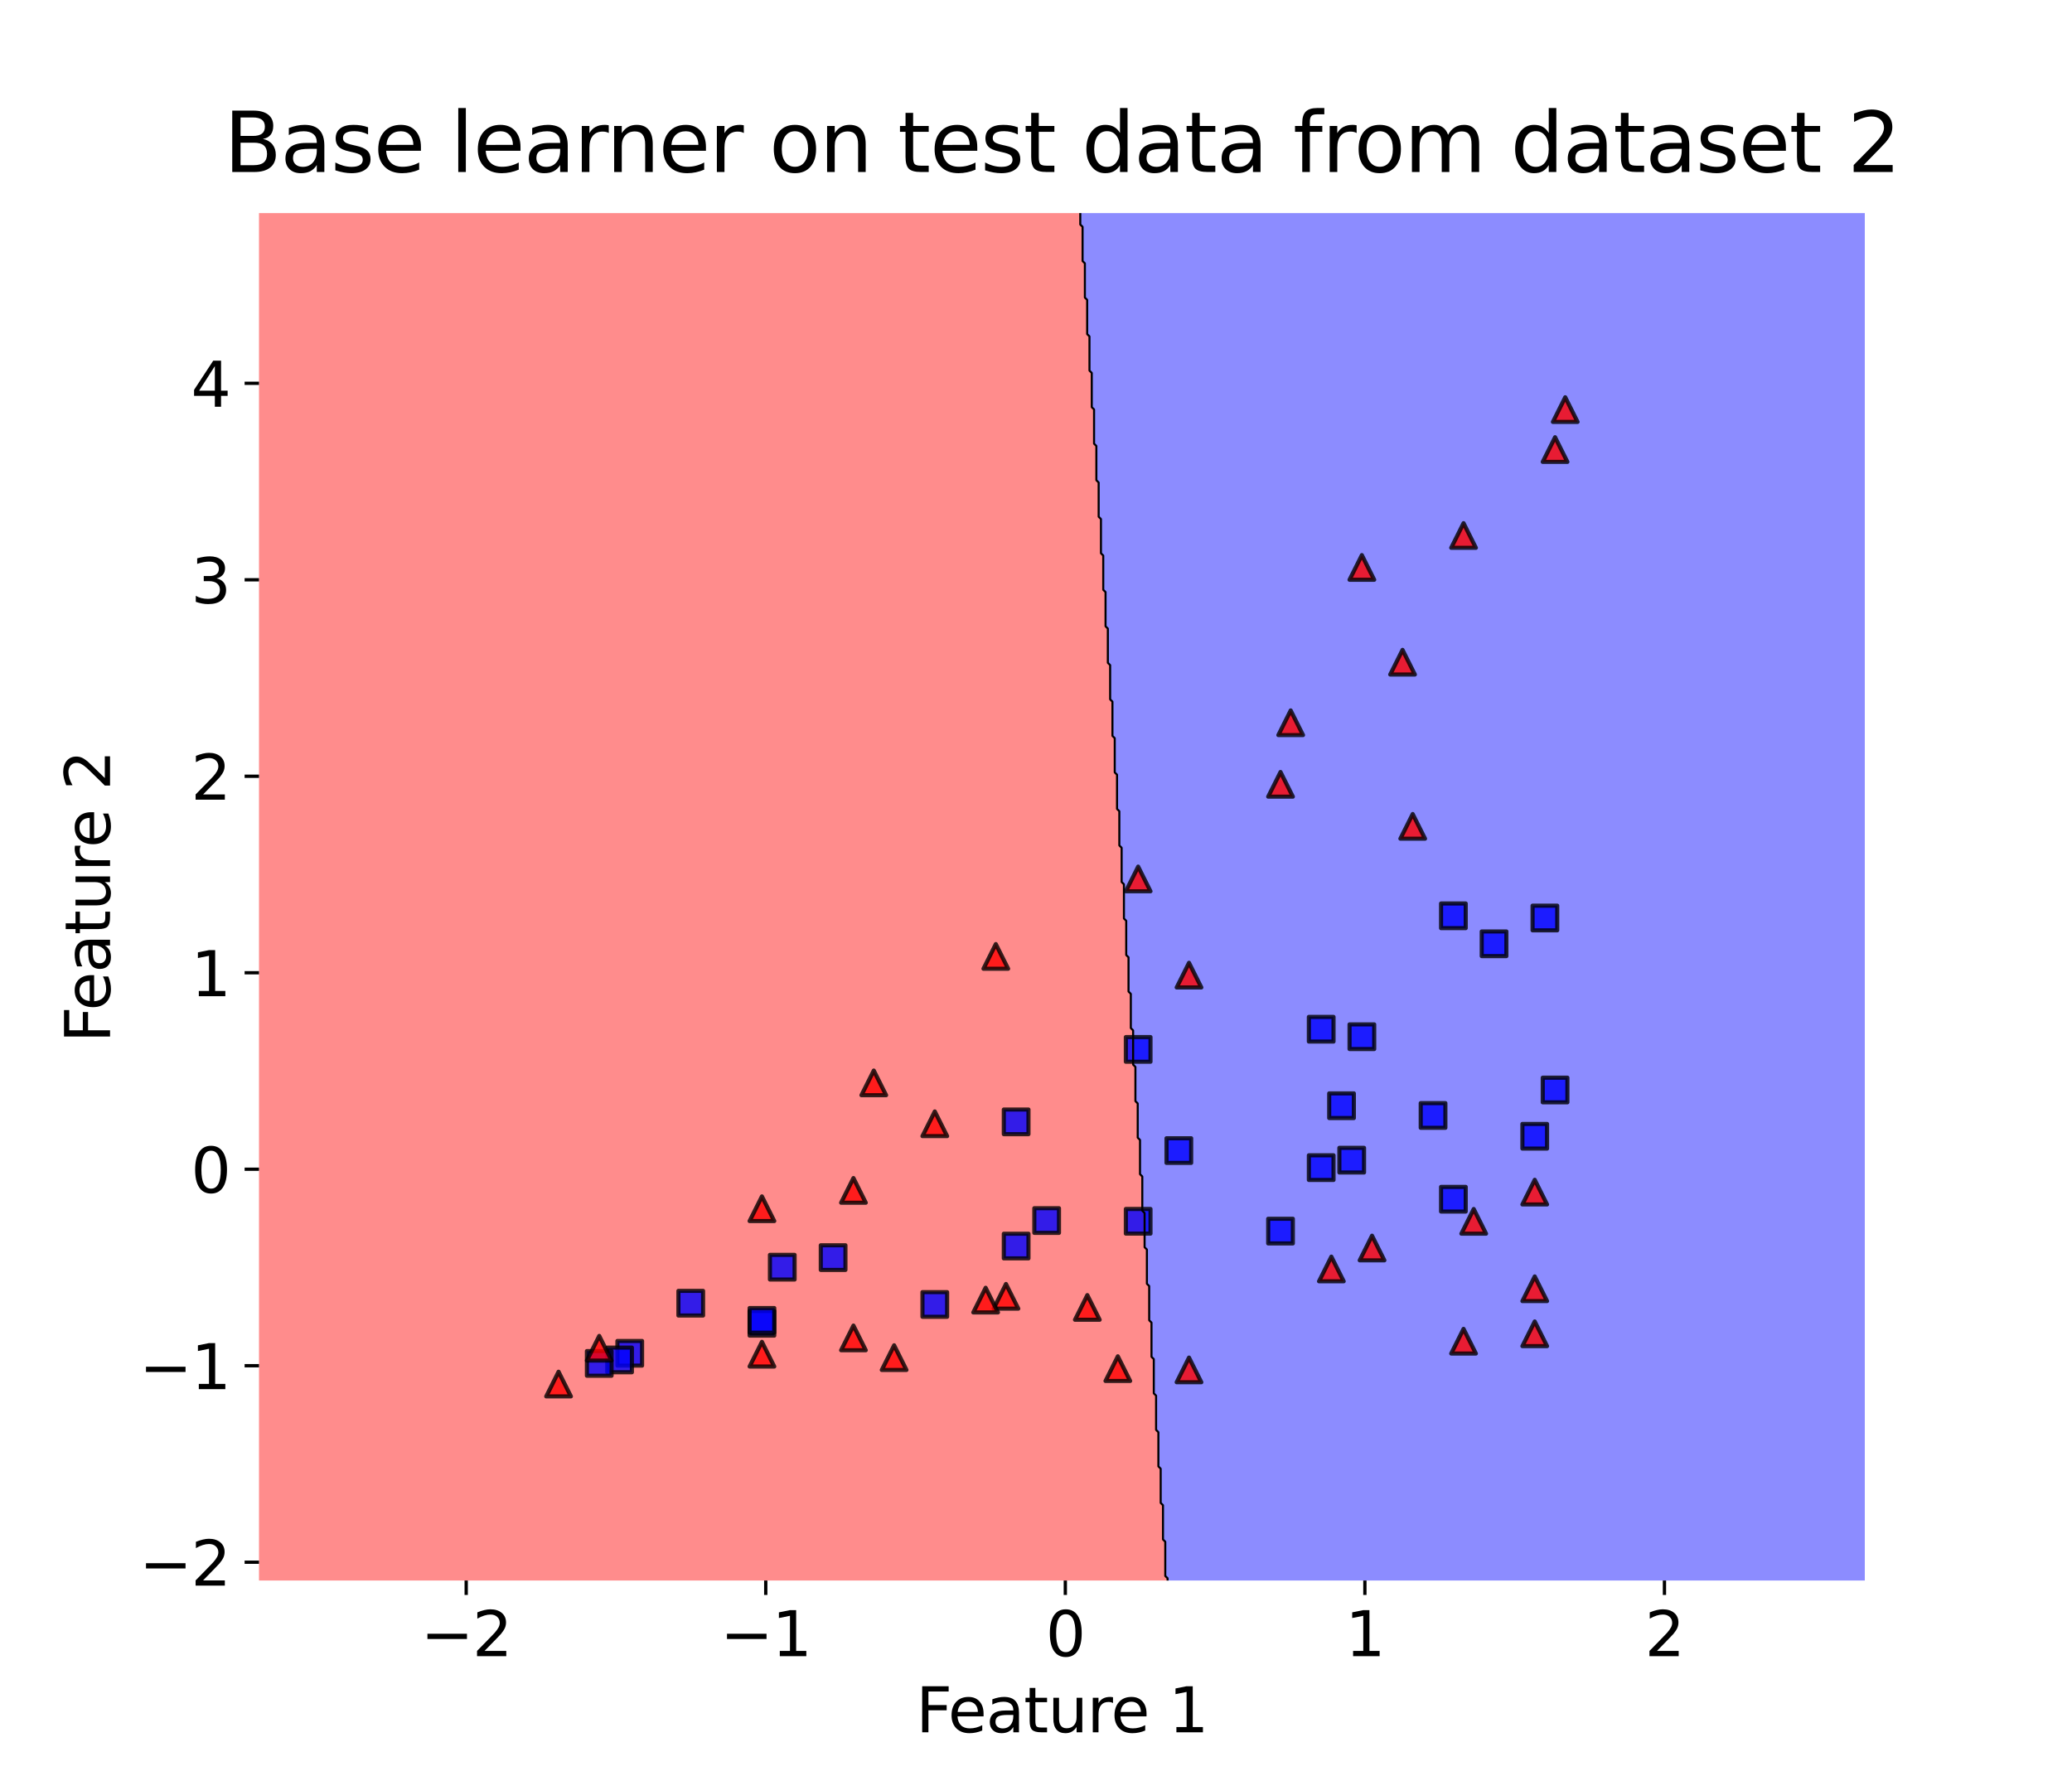 <?xml version="1.0" encoding="utf-8" standalone="no"?>
<!DOCTYPE svg PUBLIC "-//W3C//DTD SVG 1.1//EN"
  "http://www.w3.org/Graphics/SVG/1.1/DTD/svg11.dtd">
<svg xmlns:xlink="http://www.w3.org/1999/xlink" width="504pt" height="432pt" viewBox="0 0 504 432" xmlns="http://www.w3.org/2000/svg" version="1.1">
 <defs>
  <style type="text/css">*{stroke-linejoin: round; stroke-linecap: butt}</style>
 </defs>
 <g id="figure_1">
  <g id="patch_1">
   <path d="M 0 432 
L 504 432 
L 504 0 
L 0 0 
z
" style="fill: #ffffff"/>
  </g>
  <g id="axes_1">
   <g id="patch_2">
    <path d="M 63 384.48 
L 453.6 384.48 
L 453.6 51.84 
L 63 51.84 
z
" style="fill: #ffffff"/>
   </g>
   <g id="PathCollection_1">
    <path d="M 284.284 384.48 
L 284.843 384.48 
L 285.402 384.48 
L 285.961 384.48 
L 286.519 384.48 
L 287.078 384.48 
L 287.637 384.48 
L 288.196 384.48 
L 288.755 384.48 
L 289.313 384.48 
L 289.872 384.48 
L 290.431 384.48 
L 290.99 384.48 
L 291.548 384.48 
L 292.107 384.48 
L 292.666 384.48 
L 293.225 384.48 
L 293.784 384.48 
L 294.342 384.48 
L 294.901 384.48 
L 295.46 384.48 
L 296.019 384.48 
L 296.578 384.48 
L 297.136 384.48 
L 297.695 384.48 
L 298.254 384.48 
L 298.813 384.48 
L 299.372 384.48 
L 299.93 384.48 
L 300.489 384.48 
L 301.048 384.48 
L 301.607 384.48 
L 302.166 384.48 
L 302.724 384.48 
L 303.283 384.48 
L 303.842 384.48 
L 304.401 384.48 
L 304.96 384.48 
L 305.518 384.48 
L 306.077 384.48 
L 306.636 384.48 
L 307.195 384.48 
L 307.754 384.48 
L 308.312 384.48 
L 308.871 384.48 
L 309.43 384.48 
L 309.989 384.48 
L 310.548 384.48 
L 311.106 384.48 
L 311.665 384.48 
L 312.224 384.48 
L 312.783 384.48 
L 313.342 384.48 
L 313.9 384.48 
L 314.459 384.48 
L 315.018 384.48 
L 315.577 384.48 
L 316.136 384.48 
L 316.694 384.48 
L 317.253 384.48 
L 317.812 384.48 
L 318.371 384.48 
L 318.93 384.48 
L 319.488 384.48 
L 320.047 384.48 
L 320.606 384.48 
L 321.165 384.48 
L 321.724 384.48 
L 322.282 384.48 
L 322.841 384.48 
L 323.4 384.48 
L 323.959 384.48 
L 324.518 384.48 
L 325.076 384.48 
L 325.635 384.48 
L 326.194 384.48 
L 326.753 384.48 
L 327.312 384.48 
L 327.87 384.48 
L 328.429 384.48 
L 328.988 384.48 
L 329.547 384.48 
L 330.106 384.48 
L 330.664 384.48 
L 331.223 384.48 
L 331.782 384.48 
L 332.341 384.48 
L 332.9 384.48 
L 333.458 384.48 
L 334.017 384.48 
L 334.576 384.48 
L 335.135 384.48 
L 335.694 384.48 
L 336.252 384.48 
L 336.811 384.48 
L 337.37 384.48 
L 337.929 384.48 
L 338.488 384.48 
L 339.046 384.48 
L 339.605 384.48 
L 340.164 384.48 
L 340.723 384.48 
L 341.282 384.48 
L 341.84 384.48 
L 342.399 384.48 
L 342.958 384.48 
L 343.517 384.48 
L 344.076 384.48 
L 344.634 384.48 
L 345.193 384.48 
L 345.752 384.48 
L 346.311 384.48 
L 346.87 384.48 
L 347.428 384.48 
L 347.987 384.48 
L 348.546 384.48 
L 349.105 384.48 
L 349.664 384.48 
L 350.222 384.48 
L 350.781 384.48 
L 351.34 384.48 
L 351.899 384.48 
L 352.458 384.48 
L 353.016 384.48 
L 353.575 384.48 
L 354.134 384.48 
L 354.693 384.48 
L 355.252 384.48 
L 355.81 384.48 
L 356.369 384.48 
L 356.928 384.48 
L 357.487 384.48 
L 358.045 384.48 
L 358.604 384.48 
L 359.163 384.48 
L 359.722 384.48 
L 360.281 384.48 
L 360.839 384.48 
L 361.398 384.48 
L 361.957 384.48 
L 362.516 384.48 
L 363.075 384.48 
L 363.633 384.48 
L 364.192 384.48 
L 364.751 384.48 
L 365.31 384.48 
L 365.869 384.48 
L 366.427 384.48 
L 366.986 384.48 
L 367.545 384.48 
L 368.104 384.48 
L 368.663 384.48 
L 369.221 384.48 
L 369.78 384.48 
L 370.339 384.48 
L 370.898 384.48 
L 371.457 384.48 
L 372.015 384.48 
L 372.574 384.48 
L 373.133 384.48 
L 373.692 384.48 
L 374.251 384.48 
L 374.809 384.48 
L 375.368 384.48 
L 375.927 384.48 
L 376.486 384.48 
L 377.045 384.48 
L 377.603 384.48 
L 378.162 384.48 
L 378.721 384.48 
L 379.28 384.48 
L 379.839 384.48 
L 380.397 384.48 
L 380.956 384.48 
L 381.515 384.48 
L 382.074 384.48 
L 382.633 384.48 
L 383.191 384.48 
L 383.75 384.48 
L 384.309 384.48 
L 384.868 384.48 
L 385.427 384.48 
L 385.985 384.48 
L 386.544 384.48 
L 387.103 384.48 
L 387.662 384.48 
L 388.221 384.48 
L 388.779 384.48 
L 389.338 384.48 
L 389.897 384.48 
L 390.456 384.48 
L 391.015 384.48 
L 391.573 384.48 
L 392.132 384.48 
L 392.691 384.48 
L 393.25 384.48 
L 393.809 384.48 
L 394.367 384.48 
L 394.926 384.48 
L 395.485 384.48 
L 396.044 384.48 
L 396.603 384.48 
L 397.161 384.48 
L 397.72 384.48 
L 398.279 384.48 
L 398.838 384.48 
L 399.397 384.48 
L 399.955 384.48 
L 400.514 384.48 
L 401.073 384.48 
L 401.632 384.48 
L 402.191 384.48 
L 402.749 384.48 
L 403.308 384.48 
L 403.867 384.48 
L 404.426 384.48 
L 404.985 384.48 
L 405.543 384.48 
L 406.102 384.48 
L 406.661 384.48 
L 407.22 384.48 
L 407.779 384.48 
L 408.337 384.48 
L 408.896 384.48 
L 409.455 384.48 
L 410.014 384.48 
L 410.573 384.48 
L 411.131 384.48 
L 411.69 384.48 
L 412.249 384.48 
L 412.808 384.48 
L 413.367 384.48 
L 413.925 384.48 
L 414.484 384.48 
L 415.043 384.48 
L 415.602 384.48 
L 416.161 384.48 
L 416.719 384.48 
L 417.278 384.48 
L 417.837 384.48 
L 418.396 384.48 
L 418.955 384.48 
L 419.513 384.48 
L 420.072 384.48 
L 420.631 384.48 
L 421.19 384.48 
L 421.748 384.48 
L 422.307 384.48 
L 422.866 384.48 
L 423.425 384.48 
L 423.984 384.48 
L 424.542 384.48 
L 425.101 384.48 
L 425.66 384.48 
L 426.219 384.48 
L 426.778 384.48 
L 427.336 384.48 
L 427.895 384.48 
L 428.454 384.48 
L 429.013 384.48 
L 429.572 384.48 
L 430.13 384.48 
L 430.689 384.48 
L 431.248 384.48 
L 431.807 384.48 
L 432.366 384.48 
L 432.924 384.48 
L 433.483 384.48 
L 434.042 384.48 
L 434.601 384.48 
L 435.16 384.48 
L 435.718 384.48 
L 436.277 384.48 
L 436.836 384.48 
L 437.395 384.48 
L 437.954 384.48 
L 438.512 384.48 
L 439.071 384.48 
L 439.63 384.48 
L 440.189 384.48 
L 440.748 384.48 
L 441.306 384.48 
L 441.865 384.48 
L 442.424 384.48 
L 442.983 384.48 
L 443.542 384.48 
L 444.1 384.48 
L 444.659 384.48 
L 445.218 384.48 
L 445.777 384.48 
L 446.336 384.48 
L 446.894 384.48 
L 447.453 384.48 
L 448.012 384.48 
L 448.571 384.48 
L 449.13 384.48 
L 449.688 384.48 
L 450.247 384.48 
L 450.806 384.48 
L 451.365 384.48 
L 451.924 384.48 
L 452.482 384.48 
L 453.041 384.48 
L 453.6 384.48 
L 453.6 383.925 
L 453.6 383.369 
L 453.6 382.814 
L 453.6 382.259 
L 453.6 381.703 
L 453.6 381.148 
L 453.6 380.593 
L 453.6 380.037 
L 453.6 379.482 
L 453.6 378.927 
L 453.6 378.371 
L 453.6 377.816 
L 453.6 377.261 
L 453.6 376.705 
L 453.6 376.15 
L 453.6 375.595 
L 453.6 375.039 
L 453.6 374.484 
L 453.6 373.929 
L 453.6 373.373 
L 453.6 372.818 
L 453.6 372.263 
L 453.6 371.708 
L 453.6 371.152 
L 453.6 370.597 
L 453.6 370.042 
L 453.6 369.486 
L 453.6 368.931 
L 453.6 368.376 
L 453.6 367.82 
L 453.6 367.265 
L 453.6 366.71 
L 453.6 366.154 
L 453.6 365.599 
L 453.6 365.044 
L 453.6 364.488 
L 453.6 363.933 
L 453.6 363.378 
L 453.6 362.822 
L 453.6 362.267 
L 453.6 361.712 
L 453.6 361.156 
L 453.6 360.601 
L 453.6 360.046 
L 453.6 359.49 
L 453.6 358.935 
L 453.6 358.38 
L 453.6 357.824 
L 453.6 357.269 
L 453.6 356.714 
L 453.6 356.158 
L 453.6 355.603 
L 453.6 355.048 
L 453.6 354.492 
L 453.6 353.937 
L 453.6 353.382 
L 453.6 352.826 
L 453.6 352.271 
L 453.6 351.716 
L 453.6 351.16 
L 453.6 350.605 
L 453.6 350.05 
L 453.6 349.494 
L 453.6 348.939 
L 453.6 348.384 
L 453.6 347.829 
L 453.6 347.273 
L 453.6 346.718 
L 453.6 346.163 
L 453.6 345.607 
L 453.6 345.052 
L 453.6 344.497 
L 453.6 343.941 
L 453.6 343.386 
L 453.6 342.831 
L 453.6 342.275 
L 453.6 341.72 
L 453.6 341.165 
L 453.6 340.609 
L 453.6 340.054 
L 453.6 339.499 
L 453.6 338.943 
L 453.6 338.388 
L 453.6 337.833 
L 453.6 337.277 
L 453.6 336.722 
L 453.6 336.167 
L 453.6 335.611 
L 453.6 335.056 
L 453.6 334.501 
L 453.6 333.945 
L 453.6 333.39 
L 453.6 332.835 
L 453.6 332.279 
L 453.6 331.724 
L 453.6 331.169 
L 453.6 330.613 
L 453.6 330.058 
L 453.6 329.503 
L 453.6 328.947 
L 453.6 328.392 
L 453.6 327.837 
L 453.6 327.281 
L 453.6 326.726 
L 453.6 326.171 
L 453.6 325.615 
L 453.6 325.06 
L 453.6 324.505 
L 453.6 323.95 
L 453.6 323.394 
L 453.6 322.839 
L 453.6 322.284 
L 453.6 321.728 
L 453.6 321.173 
L 453.6 320.618 
L 453.6 320.062 
L 453.6 319.507 
L 453.6 318.952 
L 453.6 318.396 
L 453.6 317.841 
L 453.6 317.286 
L 453.6 316.73 
L 453.6 316.175 
L 453.6 315.62 
L 453.6 315.064 
L 453.6 314.509 
L 453.6 313.954 
L 453.6 313.398 
L 453.6 312.843 
L 453.6 312.288 
L 453.6 311.732 
L 453.6 311.177 
L 453.6 310.622 
L 453.6 310.066 
L 453.6 309.511 
L 453.6 308.956 
L 453.6 308.4 
L 453.6 307.845 
L 453.6 307.29 
L 453.6 306.734 
L 453.6 306.179 
L 453.6 305.624 
L 453.6 305.068 
L 453.6 304.513 
L 453.6 303.958 
L 453.6 303.402 
L 453.6 302.847 
L 453.6 302.292 
L 453.6 301.736 
L 453.6 301.181 
L 453.6 300.626 
L 453.6 300.071 
L 453.6 299.515 
L 453.6 298.96 
L 453.6 298.405 
L 453.6 297.849 
L 453.6 297.294 
L 453.6 296.739 
L 453.6 296.183 
L 453.6 295.628 
L 453.6 295.073 
L 453.6 294.517 
L 453.6 293.962 
L 453.6 293.407 
L 453.6 292.851 
L 453.6 292.296 
L 453.6 291.741 
L 453.6 291.185 
L 453.6 290.63 
L 453.6 290.075 
L 453.6 289.519 
L 453.6 288.964 
L 453.6 288.409 
L 453.6 287.853 
L 453.6 287.298 
L 453.6 286.743 
L 453.6 286.187 
L 453.6 285.632 
L 453.6 285.077 
L 453.6 284.521 
L 453.6 283.966 
L 453.6 283.411 
L 453.6 282.855 
L 453.6 282.3 
L 453.6 281.745 
L 453.6 281.189 
L 453.6 280.634 
L 453.6 280.079 
L 453.6 279.523 
L 453.6 278.968 
L 453.6 278.413 
L 453.6 277.857 
L 453.6 277.302 
L 453.6 276.747 
L 453.6 276.192 
L 453.6 275.636 
L 453.6 275.081 
L 453.6 274.526 
L 453.6 273.97 
L 453.6 273.415 
L 453.6 272.86 
L 453.6 272.304 
L 453.6 271.749 
L 453.6 271.194 
L 453.6 270.638 
L 453.6 270.083 
L 453.6 269.528 
L 453.6 268.972 
L 453.6 268.417 
L 453.6 267.862 
L 453.6 267.306 
L 453.6 266.751 
L 453.6 266.196 
L 453.6 265.64 
L 453.6 265.085 
L 453.6 264.53 
L 453.6 263.974 
L 453.6 263.419 
L 453.6 262.864 
L 453.6 262.308 
L 453.6 261.753 
L 453.6 261.198 
L 453.6 260.642 
L 453.6 260.087 
L 453.6 259.532 
L 453.6 258.976 
L 453.6 258.421 
L 453.6 257.866 
L 453.6 257.31 
L 453.6 256.755 
L 453.6 256.2 
L 453.6 255.644 
L 453.6 255.089 
L 453.6 254.534 
L 453.6 253.978 
L 453.6 253.423 
L 453.6 252.868 
L 453.6 252.313 
L 453.6 251.757 
L 453.6 251.202 
L 453.6 250.647 
L 453.6 250.091 
L 453.6 249.536 
L 453.6 248.981 
L 453.6 248.425 
L 453.6 247.87 
L 453.6 247.315 
L 453.6 246.759 
L 453.6 246.204 
L 453.6 245.649 
L 453.6 245.093 
L 453.6 244.538 
L 453.6 243.983 
L 453.6 243.427 
L 453.6 242.872 
L 453.6 242.317 
L 453.6 241.761 
L 453.6 241.206 
L 453.6 240.651 
L 453.6 240.095 
L 453.6 239.54 
L 453.6 238.985 
L 453.6 238.429 
L 453.6 237.874 
L 453.6 237.319 
L 453.6 236.763 
L 453.6 236.208 
L 453.6 235.653 
L 453.6 235.097 
L 453.6 234.542 
L 453.6 233.987 
L 453.6 233.431 
L 453.6 232.876 
L 453.6 232.321 
L 453.6 231.765 
L 453.6 231.21 
L 453.6 230.655 
L 453.6 230.099 
L 453.6 229.544 
L 453.6 228.989 
L 453.6 228.434 
L 453.6 227.878 
L 453.6 227.323 
L 453.6 226.768 
L 453.6 226.212 
L 453.6 225.657 
L 453.6 225.102 
L 453.6 224.546 
L 453.6 223.991 
L 453.6 223.436 
L 453.6 222.88 
L 453.6 222.325 
L 453.6 221.77 
L 453.6 221.214 
L 453.6 220.659 
L 453.6 220.104 
L 453.6 219.548 
L 453.6 218.993 
L 453.6 218.438 
L 453.6 217.882 
L 453.6 217.327 
L 453.6 216.772 
L 453.6 216.216 
L 453.6 215.661 
L 453.6 215.106 
L 453.6 214.55 
L 453.6 213.995 
L 453.6 213.44 
L 453.6 212.884 
L 453.6 212.329 
L 453.6 211.774 
L 453.6 211.218 
L 453.6 210.663 
L 453.6 210.108 
L 453.6 209.552 
L 453.6 208.997 
L 453.6 208.442 
L 453.6 207.886 
L 453.6 207.331 
L 453.6 206.776 
L 453.6 206.221 
L 453.6 205.665 
L 453.6 205.11 
L 453.6 204.555 
L 453.6 203.999 
L 453.6 203.444 
L 453.6 202.889 
L 453.6 202.333 
L 453.6 201.778 
L 453.6 201.223 
L 453.6 200.667 
L 453.6 200.112 
L 453.6 199.557 
L 453.6 199.001 
L 453.6 198.446 
L 453.6 197.891 
L 453.6 197.335 
L 453.6 196.78 
L 453.6 196.225 
L 453.6 195.669 
L 453.6 195.114 
L 453.6 194.559 
L 453.6 194.003 
L 453.6 193.448 
L 453.6 192.893 
L 453.6 192.337 
L 453.6 191.782 
L 453.6 191.227 
L 453.6 190.671 
L 453.6 190.116 
L 453.6 189.561 
L 453.6 189.005 
L 453.6 188.45 
L 453.6 187.895 
L 453.6 187.339 
L 453.6 186.784 
L 453.6 186.229 
L 453.6 185.673 
L 453.6 185.118 
L 453.6 184.563 
L 453.6 184.007 
L 453.6 183.452 
L 453.6 182.897 
L 453.6 182.342 
L 453.6 181.786 
L 453.6 181.231 
L 453.6 180.676 
L 453.6 180.12 
L 453.6 179.565 
L 453.6 179.01 
L 453.6 178.454 
L 453.6 177.899 
L 453.6 177.344 
L 453.6 176.788 
L 453.6 176.233 
L 453.6 175.678 
L 453.6 175.122 
L 453.6 174.567 
L 453.6 174.012 
L 453.6 173.456 
L 453.6 172.901 
L 453.6 172.346 
L 453.6 171.79 
L 453.6 171.235 
L 453.6 170.68 
L 453.6 170.124 
L 453.6 169.569 
L 453.6 169.014 
L 453.6 168.458 
L 453.6 167.903 
L 453.6 167.348 
L 453.6 166.792 
L 453.6 166.237 
L 453.6 165.682 
L 453.6 165.126 
L 453.6 164.571 
L 453.6 164.016 
L 453.6 163.46 
L 453.6 162.905 
L 453.6 162.35 
L 453.6 161.794 
L 453.6 161.239 
L 453.6 160.684 
L 453.6 160.128 
L 453.6 159.573 
L 453.6 159.018 
L 453.6 158.463 
L 453.6 157.907 
L 453.6 157.352 
L 453.6 156.797 
L 453.6 156.241 
L 453.6 155.686 
L 453.6 155.131 
L 453.6 154.575 
L 453.6 154.02 
L 453.6 153.465 
L 453.6 152.909 
L 453.6 152.354 
L 453.6 151.799 
L 453.6 151.243 
L 453.6 150.688 
L 453.6 150.133 
L 453.6 149.577 
L 453.6 149.022 
L 453.6 148.467 
L 453.6 147.911 
L 453.6 147.356 
L 453.6 146.801 
L 453.6 146.245 
L 453.6 145.69 
L 453.6 145.135 
L 453.6 144.579 
L 453.6 144.024 
L 453.6 143.469 
L 453.6 142.913 
L 453.6 142.358 
L 453.6 141.803 
L 453.6 141.247 
L 453.6 140.692 
L 453.6 140.137 
L 453.6 139.581 
L 453.6 139.026 
L 453.6 138.471 
L 453.6 137.915 
L 453.6 137.36 
L 453.6 136.805 
L 453.6 136.249 
L 453.6 135.694 
L 453.6 135.139 
L 453.6 134.584 
L 453.6 134.028 
L 453.6 133.473 
L 453.6 132.918 
L 453.6 132.362 
L 453.6 131.807 
L 453.6 131.252 
L 453.6 130.696 
L 453.6 130.141 
L 453.6 129.586 
L 453.6 129.03 
L 453.6 128.475 
L 453.6 127.92 
L 453.6 127.364 
L 453.6 126.809 
L 453.6 126.254 
L 453.6 125.698 
L 453.6 125.143 
L 453.6 124.588 
L 453.6 124.032 
L 453.6 123.477 
L 453.6 122.922 
L 453.6 122.366 
L 453.6 121.811 
L 453.6 121.256 
L 453.6 120.7 
L 453.6 120.145 
L 453.6 119.59 
L 453.6 119.034 
L 453.6 118.479 
L 453.6 117.924 
L 453.6 117.368 
L 453.6 116.813 
L 453.6 116.258 
L 453.6 115.702 
L 453.6 115.147 
L 453.6 114.592 
L 453.6 114.036 
L 453.6 113.481 
L 453.6 112.926 
L 453.6 112.37 
L 453.6 111.815 
L 453.6 111.26 
L 453.6 110.705 
L 453.6 110.149 
L 453.6 109.594 
L 453.6 109.039 
L 453.6 108.483 
L 453.6 107.928 
L 453.6 107.373 
L 453.6 106.817 
L 453.6 106.262 
L 453.6 105.707 
L 453.6 105.151 
L 453.6 104.596 
L 453.6 104.041 
L 453.6 103.485 
L 453.6 102.93 
L 453.6 102.375 
L 453.6 101.819 
L 453.6 101.264 
L 453.6 100.709 
L 453.6 100.153 
L 453.6 99.598 
L 453.6 99.043 
L 453.6 98.487 
L 453.6 97.932 
L 453.6 97.377 
L 453.6 96.821 
L 453.6 96.266 
L 453.6 95.711 
L 453.6 95.155 
L 453.6 94.6 
L 453.6 94.045 
L 453.6 93.489 
L 453.6 92.934 
L 453.6 92.379 
L 453.6 91.823 
L 453.6 91.268 
L 453.6 90.713 
L 453.6 90.157 
L 453.6 89.602 
L 453.6 89.047 
L 453.6 88.491 
L 453.6 87.936 
L 453.6 87.381 
L 453.6 86.826 
L 453.6 86.27 
L 453.6 85.715 
L 453.6 85.16 
L 453.6 84.604 
L 453.6 84.049 
L 453.6 83.494 
L 453.6 82.938 
L 453.6 82.383 
L 453.6 81.828 
L 453.6 81.272 
L 453.6 80.717 
L 453.6 80.162 
L 453.6 79.606 
L 453.6 79.051 
L 453.6 78.496 
L 453.6 77.94 
L 453.6 77.385 
L 453.6 76.83 
L 453.6 76.274 
L 453.6 75.719 
L 453.6 75.164 
L 453.6 74.608 
L 453.6 74.053 
L 453.6 73.498 
L 453.6 72.942 
L 453.6 72.387 
L 453.6 71.832 
L 453.6 71.276 
L 453.6 70.721 
L 453.6 70.166 
L 453.6 69.61 
L 453.6 69.055 
L 453.6 68.5 
L 453.6 67.944 
L 453.6 67.389 
L 453.6 66.834 
L 453.6 66.278 
L 453.6 65.723 
L 453.6 65.168 
L 453.6 64.612 
L 453.6 64.057 
L 453.6 63.502 
L 453.6 62.947 
L 453.6 62.391 
L 453.6 61.836 
L 453.6 61.281 
L 453.6 60.725 
L 453.6 60.17 
L 453.6 59.615 
L 453.6 59.059 
L 453.6 58.504 
L 453.6 57.949 
L 453.6 57.393 
L 453.6 56.838 
L 453.6 56.283 
L 453.6 55.727 
L 453.6 55.172 
L 453.6 54.617 
L 453.6 54.061 
L 453.6 53.506 
L 453.6 52.951 
L 453.6 52.395 
L 453.6 51.84 
L 453.041 51.84 
L 452.482 51.84 
L 451.924 51.84 
L 451.365 51.84 
L 450.806 51.84 
L 450.247 51.84 
L 449.688 51.84 
L 449.13 51.84 
L 448.571 51.84 
L 448.012 51.84 
L 447.453 51.84 
L 446.894 51.84 
L 446.336 51.84 
L 445.777 51.84 
L 445.218 51.84 
L 444.659 51.84 
L 444.1 51.84 
L 443.542 51.84 
L 442.983 51.84 
L 442.424 51.84 
L 441.865 51.84 
L 441.306 51.84 
L 440.748 51.84 
L 440.189 51.84 
L 439.63 51.84 
L 439.071 51.84 
L 438.512 51.84 
L 437.954 51.84 
L 437.395 51.84 
L 436.836 51.84 
L 436.277 51.84 
L 435.718 51.84 
L 435.16 51.84 
L 434.601 51.84 
L 434.042 51.84 
L 433.483 51.84 
L 432.924 51.84 
L 432.366 51.84 
L 431.807 51.84 
L 431.248 51.84 
L 430.689 51.84 
L 430.13 51.84 
L 429.572 51.84 
L 429.013 51.84 
L 428.454 51.84 
L 427.895 51.84 
L 427.336 51.84 
L 426.778 51.84 
L 426.219 51.84 
L 425.66 51.84 
L 425.101 51.84 
L 424.542 51.84 
L 423.984 51.84 
L 423.425 51.84 
L 422.866 51.84 
L 422.307 51.84 
L 421.748 51.84 
L 421.19 51.84 
L 420.631 51.84 
L 420.072 51.84 
L 419.513 51.84 
L 418.955 51.84 
L 418.396 51.84 
L 417.837 51.84 
L 417.278 51.84 
L 416.719 51.84 
L 416.161 51.84 
L 415.602 51.84 
L 415.043 51.84 
L 414.484 51.84 
L 413.925 51.84 
L 413.367 51.84 
L 412.808 51.84 
L 412.249 51.84 
L 411.69 51.84 
L 411.131 51.84 
L 410.573 51.84 
L 410.014 51.84 
L 409.455 51.84 
L 408.896 51.84 
L 408.337 51.84 
L 407.779 51.84 
L 407.22 51.84 
L 406.661 51.84 
L 406.102 51.84 
L 405.543 51.84 
L 404.985 51.84 
L 404.426 51.84 
L 403.867 51.84 
L 403.308 51.84 
L 402.749 51.84 
L 402.191 51.84 
L 401.632 51.84 
L 401.073 51.84 
L 400.514 51.84 
L 399.955 51.84 
L 399.397 51.84 
L 398.838 51.84 
L 398.279 51.84 
L 397.72 51.84 
L 397.161 51.84 
L 396.603 51.84 
L 396.044 51.84 
L 395.485 51.84 
L 394.926 51.84 
L 394.367 51.84 
L 393.809 51.84 
L 393.25 51.84 
L 392.691 51.84 
L 392.132 51.84 
L 391.573 51.84 
L 391.015 51.84 
L 390.456 51.84 
L 389.897 51.84 
L 389.338 51.84 
L 388.779 51.84 
L 388.221 51.84 
L 387.662 51.84 
L 387.103 51.84 
L 386.544 51.84 
L 385.985 51.84 
L 385.427 51.84 
L 384.868 51.84 
L 384.309 51.84 
L 383.75 51.84 
L 383.191 51.84 
L 382.633 51.84 
L 382.074 51.84 
L 381.515 51.84 
L 380.956 51.84 
L 380.397 51.84 
L 379.839 51.84 
L 379.28 51.84 
L 378.721 51.84 
L 378.162 51.84 
L 377.603 51.84 
L 377.045 51.84 
L 376.486 51.84 
L 375.927 51.84 
L 375.368 51.84 
L 374.809 51.84 
L 374.251 51.84 
L 373.692 51.84 
L 373.133 51.84 
L 372.574 51.84 
L 372.015 51.84 
L 371.457 51.84 
L 370.898 51.84 
L 370.339 51.84 
L 369.78 51.84 
L 369.221 51.84 
L 368.663 51.84 
L 368.104 51.84 
L 367.545 51.84 
L 366.986 51.84 
L 366.427 51.84 
L 365.869 51.84 
L 365.31 51.84 
L 364.751 51.84 
L 364.192 51.84 
L 363.633 51.84 
L 363.075 51.84 
L 362.516 51.84 
L 361.957 51.84 
L 361.398 51.84 
L 360.839 51.84 
L 360.281 51.84 
L 359.722 51.84 
L 359.163 51.84 
L 358.604 51.84 
L 358.045 51.84 
L 357.487 51.84 
L 356.928 51.84 
L 356.369 51.84 
L 355.81 51.84 
L 355.252 51.84 
L 354.693 51.84 
L 354.134 51.84 
L 353.575 51.84 
L 353.016 51.84 
L 352.458 51.84 
L 351.899 51.84 
L 351.34 51.84 
L 350.781 51.84 
L 350.222 51.84 
L 349.664 51.84 
L 349.105 51.84 
L 348.546 51.84 
L 347.987 51.84 
L 347.428 51.84 
L 346.87 51.84 
L 346.311 51.84 
L 345.752 51.84 
L 345.193 51.84 
L 344.634 51.84 
L 344.076 51.84 
L 343.517 51.84 
L 342.958 51.84 
L 342.399 51.84 
L 341.84 51.84 
L 341.282 51.84 
L 340.723 51.84 
L 340.164 51.84 
L 339.605 51.84 
L 339.046 51.84 
L 338.488 51.84 
L 337.929 51.84 
L 337.37 51.84 
L 336.811 51.84 
L 336.252 51.84 
L 335.694 51.84 
L 335.135 51.84 
L 334.576 51.84 
L 334.017 51.84 
L 333.458 51.84 
L 332.9 51.84 
L 332.341 51.84 
L 331.782 51.84 
L 331.223 51.84 
L 330.664 51.84 
L 330.106 51.84 
L 329.547 51.84 
L 328.988 51.84 
L 328.429 51.84 
L 327.87 51.84 
L 327.312 51.84 
L 326.753 51.84 
L 326.194 51.84 
L 325.635 51.84 
L 325.076 51.84 
L 324.518 51.84 
L 323.959 51.84 
L 323.4 51.84 
L 322.841 51.84 
L 322.282 51.84 
L 321.724 51.84 
L 321.165 51.84 
L 320.606 51.84 
L 320.047 51.84 
L 319.488 51.84 
L 318.93 51.84 
L 318.371 51.84 
L 317.812 51.84 
L 317.253 51.84 
L 316.694 51.84 
L 316.136 51.84 
L 315.577 51.84 
L 315.018 51.84 
L 314.459 51.84 
L 313.9 51.84 
L 313.342 51.84 
L 312.783 51.84 
L 312.224 51.84 
L 311.665 51.84 
L 311.106 51.84 
L 310.548 51.84 
L 309.989 51.84 
L 309.43 51.84 
L 308.871 51.84 
L 308.312 51.84 
L 307.754 51.84 
L 307.195 51.84 
L 306.636 51.84 
L 306.077 51.84 
L 305.518 51.84 
L 304.96 51.84 
L 304.401 51.84 
L 303.842 51.84 
L 303.283 51.84 
L 302.724 51.84 
L 302.166 51.84 
L 301.607 51.84 
L 301.048 51.84 
L 300.489 51.84 
L 299.93 51.84 
L 299.372 51.84 
L 298.813 51.84 
L 298.254 51.84 
L 297.695 51.84 
L 297.136 51.84 
L 296.578 51.84 
L 296.019 51.84 
L 295.46 51.84 
L 294.901 51.84 
L 294.342 51.84 
L 293.784 51.84 
L 293.225 51.84 
L 292.666 51.84 
L 292.107 51.84 
L 291.548 51.84 
L 290.99 51.84 
L 290.431 51.84 
L 289.872 51.84 
L 289.313 51.84 
L 288.755 51.84 
L 288.196 51.84 
L 287.637 51.84 
L 287.078 51.84 
L 286.519 51.84 
L 285.961 51.84 
L 285.402 51.84 
L 284.843 51.84 
L 284.284 51.84 
L 283.725 51.84 
L 283.167 51.84 
L 282.608 51.84 
L 282.049 51.84 
L 281.49 51.84 
L 280.931 51.84 
L 280.373 51.84 
L 279.814 51.84 
L 279.255 51.84 
L 278.696 51.84 
L 278.137 51.84 
L 277.579 51.84 
L 277.02 51.84 
L 276.461 51.84 
L 275.902 51.84 
L 275.343 51.84 
L 274.785 51.84 
L 274.226 51.84 
L 273.667 51.84 
L 273.108 51.84 
L 272.549 51.84 
L 271.991 51.84 
L 271.432 51.84 
L 270.873 51.84 
L 270.314 51.84 
L 269.755 51.84 
L 269.197 51.84 
L 268.638 51.84 
L 268.079 51.84 
L 267.52 51.84 
L 266.961 51.84 
L 266.403 51.84 
L 265.844 51.84 
L 265.285 51.84 
L 264.726 51.84 
L 264.167 51.84 
L 263.609 51.84 
L 263.05 51.84 
L 262.77 51.84 
L 262.77 52.395 
L 262.77 52.951 
L 262.77 53.506 
L 262.77 54.061 
L 262.77 54.617 
L 263.05 54.894 
L 263.329 55.172 
L 263.329 55.727 
L 263.329 56.283 
L 263.329 56.838 
L 263.329 57.393 
L 263.329 57.949 
L 263.329 58.504 
L 263.329 59.059 
L 263.329 59.615 
L 263.329 60.17 
L 263.329 60.725 
L 263.329 61.281 
L 263.329 61.836 
L 263.329 62.391 
L 263.329 62.947 
L 263.329 63.502 
L 263.609 63.779 
L 263.888 64.057 
L 263.888 64.612 
L 263.888 65.168 
L 263.888 65.723 
L 263.888 66.278 
L 263.888 66.834 
L 263.888 67.389 
L 263.888 67.944 
L 263.888 68.5 
L 263.888 69.055 
L 263.888 69.61 
L 263.888 70.166 
L 263.888 70.721 
L 263.888 71.276 
L 263.888 71.832 
L 263.888 72.387 
L 264.167 72.665 
L 264.447 72.942 
L 264.447 73.498 
L 264.447 74.053 
L 264.447 74.608 
L 264.447 75.164 
L 264.447 75.719 
L 264.447 76.274 
L 264.447 76.83 
L 264.447 77.385 
L 264.447 77.94 
L 264.447 78.496 
L 264.447 79.051 
L 264.447 79.606 
L 264.447 80.162 
L 264.447 80.717 
L 264.447 81.272 
L 264.726 81.55 
L 265.006 81.828 
L 265.006 82.383 
L 265.006 82.938 
L 265.006 83.494 
L 265.006 84.049 
L 265.006 84.604 
L 265.006 85.16 
L 265.006 85.715 
L 265.006 86.27 
L 265.006 86.826 
L 265.006 87.381 
L 265.006 87.936 
L 265.006 88.491 
L 265.006 89.047 
L 265.006 89.602 
L 265.006 90.157 
L 265.285 90.435 
L 265.564 90.713 
L 265.564 91.268 
L 265.564 91.823 
L 265.564 92.379 
L 265.564 92.934 
L 265.564 93.489 
L 265.564 94.045 
L 265.564 94.6 
L 265.564 95.155 
L 265.564 95.711 
L 265.564 96.266 
L 265.564 96.821 
L 265.564 97.377 
L 265.564 97.932 
L 265.564 98.487 
L 265.564 99.043 
L 265.844 99.32 
L 266.123 99.598 
L 266.123 100.153 
L 266.123 100.709 
L 266.123 101.264 
L 266.123 101.819 
L 266.123 102.375 
L 266.123 102.93 
L 266.123 103.485 
L 266.123 104.041 
L 266.123 104.596 
L 266.123 105.151 
L 266.123 105.707 
L 266.123 106.262 
L 266.123 106.817 
L 266.123 107.373 
L 266.123 107.928 
L 266.403 108.206 
L 266.682 108.483 
L 266.682 109.039 
L 266.682 109.594 
L 266.682 110.149 
L 266.682 110.705 
L 266.682 111.26 
L 266.682 111.815 
L 266.682 112.37 
L 266.682 112.926 
L 266.682 113.481 
L 266.682 114.036 
L 266.682 114.592 
L 266.682 115.147 
L 266.682 115.702 
L 266.682 116.258 
L 266.682 116.813 
L 266.961 117.091 
L 267.241 117.368 
L 267.241 117.924 
L 267.241 118.479 
L 267.241 119.034 
L 267.241 119.59 
L 267.241 120.145 
L 267.241 120.7 
L 267.241 121.256 
L 267.241 121.811 
L 267.241 122.366 
L 267.241 122.922 
L 267.241 123.477 
L 267.241 124.032 
L 267.241 124.588 
L 267.241 125.143 
L 267.241 125.698 
L 267.52 125.976 
L 267.8 126.254 
L 267.8 126.809 
L 267.8 127.364 
L 267.8 127.92 
L 267.8 128.475 
L 267.8 129.03 
L 267.8 129.586 
L 267.8 130.141 
L 267.8 130.696 
L 267.8 131.252 
L 267.8 131.807 
L 267.8 132.362 
L 267.8 132.918 
L 267.8 133.473 
L 267.8 134.028 
L 267.8 134.584 
L 268.079 134.861 
L 268.358 135.139 
L 268.358 135.694 
L 268.358 136.249 
L 268.358 136.805 
L 268.358 137.36 
L 268.358 137.915 
L 268.358 138.471 
L 268.358 139.026 
L 268.358 139.581 
L 268.358 140.137 
L 268.358 140.692 
L 268.358 141.247 
L 268.358 141.803 
L 268.358 142.358 
L 268.358 142.913 
L 268.358 143.469 
L 268.638 143.746 
L 268.917 144.024 
L 268.917 144.579 
L 268.917 145.135 
L 268.917 145.69 
L 268.917 146.245 
L 268.917 146.801 
L 268.917 147.356 
L 268.917 147.911 
L 268.917 148.467 
L 268.917 149.022 
L 268.917 149.577 
L 268.917 150.133 
L 268.917 150.688 
L 268.917 151.243 
L 268.917 151.799 
L 268.917 152.354 
L 269.197 152.632 
L 269.476 152.909 
L 269.476 153.465 
L 269.476 154.02 
L 269.476 154.575 
L 269.476 155.131 
L 269.476 155.686 
L 269.476 156.241 
L 269.476 156.797 
L 269.476 157.352 
L 269.476 157.907 
L 269.476 158.463 
L 269.476 159.018 
L 269.476 159.573 
L 269.476 160.128 
L 269.476 160.684 
L 269.476 161.239 
L 269.755 161.517 
L 270.035 161.794 
L 270.035 162.35 
L 270.035 162.905 
L 270.035 163.46 
L 270.035 164.016 
L 270.035 164.571 
L 270.035 165.126 
L 270.035 165.682 
L 270.035 166.237 
L 270.035 166.792 
L 270.035 167.348 
L 270.035 167.903 
L 270.035 168.458 
L 270.035 169.014 
L 270.035 169.569 
L 270.035 170.124 
L 270.314 170.402 
L 270.594 170.68 
L 270.594 171.235 
L 270.594 171.79 
L 270.594 172.346 
L 270.594 172.901 
L 270.594 173.456 
L 270.594 174.012 
L 270.594 174.567 
L 270.594 175.122 
L 270.594 175.678 
L 270.594 176.233 
L 270.594 176.788 
L 270.594 177.344 
L 270.594 177.899 
L 270.594 178.454 
L 270.594 179.01 
L 270.873 179.287 
L 271.152 179.565 
L 271.152 180.12 
L 271.152 180.676 
L 271.152 181.231 
L 271.152 181.786 
L 271.152 182.342 
L 271.152 182.897 
L 271.152 183.452 
L 271.152 184.007 
L 271.152 184.563 
L 271.152 185.118 
L 271.152 185.673 
L 271.152 186.229 
L 271.152 186.784 
L 271.152 187.339 
L 271.152 187.895 
L 271.432 188.172 
L 271.711 188.45 
L 271.711 189.005 
L 271.711 189.561 
L 271.711 190.116 
L 271.711 190.671 
L 271.711 191.227 
L 271.711 191.782 
L 271.711 192.337 
L 271.711 192.893 
L 271.711 193.448 
L 271.711 194.003 
L 271.711 194.559 
L 271.711 195.114 
L 271.711 195.669 
L 271.711 196.225 
L 271.711 196.78 
L 271.991 197.058 
L 272.27 197.335 
L 272.27 197.891 
L 272.27 198.446 
L 272.27 199.001 
L 272.27 199.557 
L 272.27 200.112 
L 272.27 200.667 
L 272.27 201.223 
L 272.27 201.778 
L 272.27 202.333 
L 272.27 202.889 
L 272.27 203.444 
L 272.27 203.999 
L 272.27 204.555 
L 272.27 205.11 
L 272.27 205.665 
L 272.549 205.943 
L 272.829 206.221 
L 272.829 206.776 
L 272.829 207.331 
L 272.829 207.886 
L 272.829 208.442 
L 272.829 208.997 
L 272.829 209.552 
L 272.829 210.108 
L 272.829 210.663 
L 272.829 211.218 
L 272.829 211.774 
L 272.829 212.329 
L 272.829 212.884 
L 272.829 213.44 
L 272.829 213.995 
L 272.829 214.55 
L 273.108 214.828 
L 273.388 215.106 
L 273.388 215.661 
L 273.388 216.216 
L 273.388 216.772 
L 273.388 217.327 
L 273.388 217.882 
L 273.388 218.438 
L 273.388 218.993 
L 273.388 219.548 
L 273.388 220.104 
L 273.388 220.659 
L 273.388 221.214 
L 273.388 221.77 
L 273.388 222.325 
L 273.388 222.88 
L 273.388 223.436 
L 273.667 223.713 
L 273.946 223.991 
L 273.946 224.546 
L 273.946 225.102 
L 273.946 225.657 
L 273.946 226.212 
L 273.946 226.768 
L 273.946 227.323 
L 273.946 227.878 
L 273.946 228.434 
L 273.946 228.989 
L 273.946 229.544 
L 273.946 230.099 
L 273.946 230.655 
L 273.946 231.21 
L 273.946 231.765 
L 273.946 232.321 
L 274.226 232.598 
L 274.505 232.876 
L 274.505 233.431 
L 274.505 233.987 
L 274.505 234.542 
L 274.505 235.097 
L 274.505 235.653 
L 274.505 236.208 
L 274.505 236.763 
L 274.505 237.319 
L 274.505 237.874 
L 274.505 238.429 
L 274.505 238.985 
L 274.505 239.54 
L 274.505 240.095 
L 274.505 240.651 
L 274.505 241.206 
L 274.785 241.484 
L 275.064 241.761 
L 275.064 242.317 
L 275.064 242.872 
L 275.064 243.427 
L 275.064 243.983 
L 275.064 244.538 
L 275.064 245.093 
L 275.064 245.649 
L 275.064 246.204 
L 275.064 246.759 
L 275.064 247.315 
L 275.064 247.87 
L 275.064 248.425 
L 275.064 248.981 
L 275.064 249.536 
L 275.064 250.091 
L 275.343 250.369 
L 275.623 250.647 
L 275.623 251.202 
L 275.623 251.757 
L 275.623 252.313 
L 275.623 252.868 
L 275.623 253.423 
L 275.623 253.978 
L 275.623 254.534 
L 275.623 255.089 
L 275.623 255.644 
L 275.623 256.2 
L 275.623 256.755 
L 275.623 257.31 
L 275.623 257.866 
L 275.623 258.421 
L 275.623 258.976 
L 275.902 259.254 
L 276.182 259.532 
L 276.182 260.087 
L 276.182 260.642 
L 276.182 261.198 
L 276.182 261.753 
L 276.182 262.308 
L 276.182 262.864 
L 276.182 263.419 
L 276.182 263.974 
L 276.182 264.53 
L 276.182 265.085 
L 276.182 265.64 
L 276.182 266.196 
L 276.182 266.751 
L 276.182 267.306 
L 276.182 267.862 
L 276.461 268.139 
L 276.74 268.417 
L 276.74 268.972 
L 276.74 269.528 
L 276.74 270.083 
L 276.74 270.638 
L 276.74 271.194 
L 276.74 271.749 
L 276.74 272.304 
L 276.74 272.86 
L 276.74 273.415 
L 276.74 273.97 
L 276.74 274.526 
L 276.74 275.081 
L 276.74 275.636 
L 276.74 276.192 
L 276.74 276.747 
L 277.02 277.025 
L 277.299 277.302 
L 277.299 277.857 
L 277.299 278.413 
L 277.299 278.968 
L 277.299 279.523 
L 277.299 280.079 
L 277.299 280.634 
L 277.299 281.189 
L 277.299 281.745 
L 277.299 282.3 
L 277.299 282.855 
L 277.299 283.411 
L 277.299 283.966 
L 277.299 284.521 
L 277.299 285.077 
L 277.299 285.632 
L 277.579 285.91 
L 277.858 286.187 
L 277.858 286.743 
L 277.858 287.298 
L 277.858 287.853 
L 277.858 288.409 
L 277.858 288.964 
L 277.858 289.519 
L 277.858 290.075 
L 277.858 290.63 
L 277.858 291.185 
L 277.858 291.741 
L 277.858 292.296 
L 277.858 292.851 
L 277.858 293.407 
L 277.858 293.962 
L 277.858 294.517 
L 278.137 294.795 
L 278.417 295.073 
L 278.417 295.628 
L 278.417 296.183 
L 278.417 296.739 
L 278.417 297.294 
L 278.417 297.849 
L 278.417 298.405 
L 278.417 298.96 
L 278.417 299.515 
L 278.417 300.071 
L 278.417 300.626 
L 278.417 301.181 
L 278.417 301.736 
L 278.417 302.292 
L 278.417 302.847 
L 278.417 303.402 
L 278.696 303.68 
L 278.976 303.958 
L 278.976 304.513 
L 278.976 305.068 
L 278.976 305.624 
L 278.976 306.179 
L 278.976 306.734 
L 278.976 307.29 
L 278.976 307.845 
L 278.976 308.4 
L 278.976 308.956 
L 278.976 309.511 
L 278.976 310.066 
L 278.976 310.622 
L 278.976 311.177 
L 278.976 311.732 
L 278.976 312.288 
L 279.255 312.565 
L 279.534 312.843 
L 279.534 313.398 
L 279.534 313.954 
L 279.534 314.509 
L 279.534 315.064 
L 279.534 315.62 
L 279.534 316.175 
L 279.534 316.73 
L 279.534 317.286 
L 279.534 317.841 
L 279.534 318.396 
L 279.534 318.952 
L 279.534 319.507 
L 279.534 320.062 
L 279.534 320.618 
L 279.534 321.173 
L 279.814 321.451 
L 280.093 321.728 
L 280.093 322.284 
L 280.093 322.839 
L 280.093 323.394 
L 280.093 323.95 
L 280.093 324.505 
L 280.093 325.06 
L 280.093 325.615 
L 280.093 326.171 
L 280.093 326.726 
L 280.093 327.281 
L 280.093 327.837 
L 280.093 328.392 
L 280.093 328.947 
L 280.093 329.503 
L 280.093 330.058 
L 280.373 330.336 
L 280.652 330.613 
L 280.652 331.169 
L 280.652 331.724 
L 280.652 332.279 
L 280.652 332.835 
L 280.652 333.39 
L 280.652 333.945 
L 280.652 334.501 
L 280.652 335.056 
L 280.652 335.611 
L 280.652 336.167 
L 280.652 336.722 
L 280.652 337.277 
L 280.652 337.833 
L 280.652 338.388 
L 280.652 338.943 
L 280.931 339.221 
L 281.211 339.499 
L 281.211 340.054 
L 281.211 340.609 
L 281.211 341.165 
L 281.211 341.72 
L 281.211 342.275 
L 281.211 342.831 
L 281.211 343.386 
L 281.211 343.941 
L 281.211 344.497 
L 281.211 345.052 
L 281.211 345.607 
L 281.211 346.163 
L 281.211 346.718 
L 281.211 347.273 
L 281.211 347.829 
L 281.49 348.106 
L 281.77 348.384 
L 281.77 348.939 
L 281.77 349.494 
L 281.77 350.05 
L 281.77 350.605 
L 281.77 351.16 
L 281.77 351.716 
L 281.77 352.271 
L 281.77 352.826 
L 281.77 353.382 
L 281.77 353.937 
L 281.77 354.492 
L 281.77 355.048 
L 281.77 355.603 
L 281.77 356.158 
L 281.77 356.714 
L 282.049 356.991 
L 282.328 357.269 
L 282.328 357.824 
L 282.328 358.38 
L 282.328 358.935 
L 282.328 359.49 
L 282.328 360.046 
L 282.328 360.601 
L 282.328 361.156 
L 282.328 361.712 
L 282.328 362.267 
L 282.328 362.822 
L 282.328 363.378 
L 282.328 363.933 
L 282.328 364.488 
L 282.328 365.044 
L 282.328 365.599 
L 282.608 365.877 
L 282.887 366.154 
L 282.887 366.71 
L 282.887 367.265 
L 282.887 367.82 
L 282.887 368.376 
L 282.887 368.931 
L 282.887 369.486 
L 282.887 370.042 
L 282.887 370.597 
L 282.887 371.152 
L 282.887 371.708 
L 282.887 372.263 
L 282.887 372.818 
L 282.887 373.373 
L 282.887 373.929 
L 282.887 374.484 
L 283.167 374.762 
L 283.446 375.039 
L 283.446 375.595 
L 283.446 376.15 
L 283.446 376.705 
L 283.446 377.261 
L 283.446 377.816 
L 283.446 378.371 
L 283.446 378.927 
L 283.446 379.482 
L 283.446 380.037 
L 283.446 380.593 
L 283.446 381.148 
L 283.446 381.703 
L 283.446 382.259 
L 283.446 382.814 
L 283.446 383.369 
L 283.725 383.647 
L 284.005 383.925 
L 284.005 384.48 
z
" clip-path="url(#pce320f03e2)" style="fill: #0000ff; fill-opacity: 0.45"/>
   </g>
   <g id="PathCollection_2">
    <path d="M 63.559 384.48 
L 64.118 384.48 
L 64.676 384.48 
L 65.235 384.48 
L 65.794 384.48 
L 66.353 384.48 
L 66.912 384.48 
L 67.47 384.48 
L 68.029 384.48 
L 68.588 384.48 
L 69.147 384.48 
L 69.706 384.48 
L 70.264 384.48 
L 70.823 384.48 
L 71.382 384.48 
L 71.941 384.48 
L 72.5 384.48 
L 73.058 384.48 
L 73.617 384.48 
L 74.176 384.48 
L 74.735 384.48 
L 75.294 384.48 
L 75.852 384.48 
L 76.411 384.48 
L 76.97 384.48 
L 77.529 384.48 
L 78.088 384.48 
L 78.646 384.48 
L 79.205 384.48 
L 79.764 384.48 
L 80.323 384.48 
L 80.882 384.48 
L 81.44 384.48 
L 81.999 384.48 
L 82.558 384.48 
L 83.117 384.48 
L 83.676 384.48 
L 84.234 384.48 
L 84.793 384.48 
L 85.352 384.48 
L 85.911 384.48 
L 86.47 384.48 
L 87.028 384.48 
L 87.587 384.48 
L 88.146 384.48 
L 88.705 384.48 
L 89.264 384.48 
L 89.822 384.48 
L 90.381 384.48 
L 90.94 384.48 
L 91.499 384.48 
L 92.058 384.48 
L 92.616 384.48 
L 93.175 384.48 
L 93.734 384.48 
L 94.293 384.48 
L 94.852 384.48 
L 95.41 384.48 
L 95.969 384.48 
L 96.528 384.48 
L 97.087 384.48 
L 97.645 384.48 
L 98.204 384.48 
L 98.763 384.48 
L 99.322 384.48 
L 99.881 384.48 
L 100.439 384.48 
L 100.998 384.48 
L 101.557 384.48 
L 102.116 384.48 
L 102.675 384.48 
L 103.233 384.48 
L 103.792 384.48 
L 104.351 384.48 
L 104.91 384.48 
L 105.469 384.48 
L 106.027 384.48 
L 106.586 384.48 
L 107.145 384.48 
L 107.704 384.48 
L 108.263 384.48 
L 108.821 384.48 
L 109.38 384.48 
L 109.939 384.48 
L 110.498 384.48 
L 111.057 384.48 
L 111.615 384.48 
L 112.174 384.48 
L 112.733 384.48 
L 113.292 384.48 
L 113.851 384.48 
L 114.409 384.48 
L 114.968 384.48 
L 115.527 384.48 
L 116.086 384.48 
L 116.645 384.48 
L 117.203 384.48 
L 117.762 384.48 
L 118.321 384.48 
L 118.88 384.48 
L 119.439 384.48 
L 119.997 384.48 
L 120.556 384.48 
L 121.115 384.48 
L 121.674 384.48 
L 122.233 384.48 
L 122.791 384.48 
L 123.35 384.48 
L 123.909 384.48 
L 124.468 384.48 
L 125.027 384.48 
L 125.585 384.48 
L 126.144 384.48 
L 126.703 384.48 
L 127.262 384.48 
L 127.821 384.48 
L 128.379 384.48 
L 128.938 384.48 
L 129.497 384.48 
L 130.056 384.48 
L 130.615 384.48 
L 131.173 384.48 
L 131.732 384.48 
L 132.291 384.48 
L 132.85 384.48 
L 133.409 384.48 
L 133.967 384.48 
L 134.526 384.48 
L 135.085 384.48 
L 135.644 384.48 
L 136.203 384.48 
L 136.761 384.48 
L 137.32 384.48 
L 137.879 384.48 
L 138.438 384.48 
L 138.997 384.48 
L 139.555 384.48 
L 140.114 384.48 
L 140.673 384.48 
L 141.232 384.48 
L 141.791 384.48 
L 142.349 384.48 
L 142.908 384.48 
L 143.467 384.48 
L 144.026 384.48 
L 144.585 384.48 
L 145.143 384.48 
L 145.702 384.48 
L 146.261 384.48 
L 146.82 384.48 
L 147.379 384.48 
L 147.937 384.48 
L 148.496 384.48 
L 149.055 384.48 
L 149.614 384.48 
L 150.173 384.48 
L 150.731 384.48 
L 151.29 384.48 
L 151.849 384.48 
L 152.408 384.48 
L 152.967 384.48 
L 153.525 384.48 
L 154.084 384.48 
L 154.643 384.48 
L 155.202 384.48 
L 155.761 384.48 
L 156.319 384.48 
L 156.878 384.48 
L 157.437 384.48 
L 157.996 384.48 
L 158.555 384.48 
L 159.113 384.48 
L 159.672 384.48 
L 160.231 384.48 
L 160.79 384.48 
L 161.348 384.48 
L 161.907 384.48 
L 162.466 384.48 
L 163.025 384.48 
L 163.584 384.48 
L 164.142 384.48 
L 164.701 384.48 
L 165.26 384.48 
L 165.819 384.48 
L 166.378 384.48 
L 166.936 384.48 
L 167.495 384.48 
L 168.054 384.48 
L 168.613 384.48 
L 169.172 384.48 
L 169.73 384.48 
L 170.289 384.48 
L 170.848 384.48 
L 171.407 384.48 
L 171.966 384.48 
L 172.524 384.48 
L 173.083 384.48 
L 173.642 384.48 
L 174.201 384.48 
L 174.76 384.48 
L 175.318 384.48 
L 175.877 384.48 
L 176.436 384.48 
L 176.995 384.48 
L 177.554 384.48 
L 178.112 384.48 
L 178.671 384.48 
L 179.23 384.48 
L 179.789 384.48 
L 180.348 384.48 
L 180.906 384.48 
L 181.465 384.48 
L 182.024 384.48 
L 182.583 384.48 
L 183.142 384.48 
L 183.7 384.48 
L 184.259 384.48 
L 184.818 384.48 
L 185.377 384.48 
L 185.936 384.48 
L 186.494 384.48 
L 187.053 384.48 
L 187.612 384.48 
L 188.171 384.48 
L 188.73 384.48 
L 189.288 384.48 
L 189.847 384.48 
L 190.406 384.48 
L 190.965 384.48 
L 191.524 384.48 
L 192.082 384.48 
L 192.641 384.48 
L 193.2 384.48 
L 193.759 384.48 
L 194.318 384.48 
L 194.876 384.48 
L 195.435 384.48 
L 195.994 384.48 
L 196.553 384.48 
L 197.112 384.48 
L 197.67 384.48 
L 198.229 384.48 
L 198.788 384.48 
L 199.347 384.48 
L 199.906 384.48 
L 200.464 384.48 
L 201.023 384.48 
L 201.582 384.48 
L 202.141 384.48 
L 202.7 384.48 
L 203.258 384.48 
L 203.817 384.48 
L 204.376 384.48 
L 204.935 384.48 
L 205.494 384.48 
L 206.052 384.48 
L 206.611 384.48 
L 207.17 384.48 
L 207.729 384.48 
L 208.288 384.48 
L 208.846 384.48 
L 209.405 384.48 
L 209.964 384.48 
L 210.523 384.48 
L 211.082 384.48 
L 211.64 384.48 
L 212.199 384.48 
L 212.758 384.48 
L 213.317 384.48 
L 213.876 384.48 
L 214.434 384.48 
L 214.993 384.48 
L 215.552 384.48 
L 216.111 384.48 
L 216.67 384.48 
L 217.228 384.48 
L 217.787 384.48 
L 218.346 384.48 
L 218.905 384.48 
L 219.464 384.48 
L 220.022 384.48 
L 220.581 384.48 
L 221.14 384.48 
L 221.699 384.48 
L 222.258 384.48 
L 222.816 384.48 
L 223.375 384.48 
L 223.934 384.48 
L 224.493 384.48 
L 225.052 384.48 
L 225.61 384.48 
L 226.169 384.48 
L 226.728 384.48 
L 227.287 384.48 
L 227.845 384.48 
L 228.404 384.48 
L 228.963 384.48 
L 229.522 384.48 
L 230.081 384.48 
L 230.639 384.48 
L 231.198 384.48 
L 231.757 384.48 
L 232.316 384.48 
L 232.875 384.48 
L 233.433 384.48 
L 233.992 384.48 
L 234.551 384.48 
L 235.11 384.48 
L 235.669 384.48 
L 236.227 384.48 
L 236.786 384.48 
L 237.345 384.48 
L 237.904 384.48 
L 238.463 384.48 
L 239.021 384.48 
L 239.58 384.48 
L 240.139 384.48 
L 240.698 384.48 
L 241.257 384.48 
L 241.815 384.48 
L 242.374 384.48 
L 242.933 384.48 
L 243.492 384.48 
L 244.051 384.48 
L 244.609 384.48 
L 245.168 384.48 
L 245.727 384.48 
L 246.286 384.48 
L 246.845 384.48 
L 247.403 384.48 
L 247.962 384.48 
L 248.521 384.48 
L 249.08 384.48 
L 249.639 384.48 
L 250.197 384.48 
L 250.756 384.48 
L 251.315 384.48 
L 251.874 384.48 
L 252.433 384.48 
L 252.991 384.48 
L 253.55 384.48 
L 254.109 384.48 
L 254.668 384.48 
L 255.227 384.48 
L 255.785 384.48 
L 256.344 384.48 
L 256.903 384.48 
L 257.462 384.48 
L 258.021 384.48 
L 258.579 384.48 
L 259.138 384.48 
L 259.697 384.48 
L 260.256 384.48 
L 260.815 384.48 
L 261.373 384.48 
L 261.932 384.48 
L 262.491 384.48 
L 263.05 384.48 
L 263.609 384.48 
L 264.167 384.48 
L 264.726 384.48 
L 265.285 384.48 
L 265.844 384.48 
L 266.403 384.48 
L 266.961 384.48 
L 267.52 384.48 
L 268.079 384.48 
L 268.638 384.48 
L 269.197 384.48 
L 269.755 384.48 
L 270.314 384.48 
L 270.873 384.48 
L 271.432 384.48 
L 271.991 384.48 
L 272.549 384.48 
L 273.108 384.48 
L 273.667 384.48 
L 274.226 384.48 
L 274.785 384.48 
L 275.343 384.48 
L 275.902 384.48 
L 276.461 384.48 
L 277.02 384.48 
L 277.579 384.48 
L 278.137 384.48 
L 278.696 384.48 
L 279.255 384.48 
L 279.814 384.48 
L 280.373 384.48 
L 280.931 384.48 
L 281.49 384.48 
L 282.049 384.48 
L 282.608 384.48 
L 283.167 384.48 
L 283.725 384.48 
L 284.005 384.48 
L 284.005 383.925 
L 283.725 383.647 
L 283.446 383.369 
L 283.446 382.814 
L 283.446 382.259 
L 283.446 381.703 
L 283.446 381.148 
L 283.446 380.593 
L 283.446 380.037 
L 283.446 379.482 
L 283.446 378.927 
L 283.446 378.371 
L 283.446 377.816 
L 283.446 377.261 
L 283.446 376.705 
L 283.446 376.15 
L 283.446 375.595 
L 283.446 375.039 
L 283.167 374.762 
L 282.887 374.484 
L 282.887 373.929 
L 282.887 373.373 
L 282.887 372.818 
L 282.887 372.263 
L 282.887 371.708 
L 282.887 371.152 
L 282.887 370.597 
L 282.887 370.042 
L 282.887 369.486 
L 282.887 368.931 
L 282.887 368.376 
L 282.887 367.82 
L 282.887 367.265 
L 282.887 366.71 
L 282.887 366.154 
L 282.608 365.877 
L 282.328 365.599 
L 282.328 365.044 
L 282.328 364.488 
L 282.328 363.933 
L 282.328 363.378 
L 282.328 362.822 
L 282.328 362.267 
L 282.328 361.712 
L 282.328 361.156 
L 282.328 360.601 
L 282.328 360.046 
L 282.328 359.49 
L 282.328 358.935 
L 282.328 358.38 
L 282.328 357.824 
L 282.328 357.269 
L 282.049 356.991 
L 281.77 356.714 
L 281.77 356.158 
L 281.77 355.603 
L 281.77 355.048 
L 281.77 354.492 
L 281.77 353.937 
L 281.77 353.382 
L 281.77 352.826 
L 281.77 352.271 
L 281.77 351.716 
L 281.77 351.16 
L 281.77 350.605 
L 281.77 350.05 
L 281.77 349.494 
L 281.77 348.939 
L 281.77 348.384 
L 281.49 348.106 
L 281.211 347.829 
L 281.211 347.273 
L 281.211 346.718 
L 281.211 346.163 
L 281.211 345.607 
L 281.211 345.052 
L 281.211 344.497 
L 281.211 343.941 
L 281.211 343.386 
L 281.211 342.831 
L 281.211 342.275 
L 281.211 341.72 
L 281.211 341.165 
L 281.211 340.609 
L 281.211 340.054 
L 281.211 339.499 
L 280.931 339.221 
L 280.652 338.943 
L 280.652 338.388 
L 280.652 337.833 
L 280.652 337.277 
L 280.652 336.722 
L 280.652 336.167 
L 280.652 335.611 
L 280.652 335.056 
L 280.652 334.501 
L 280.652 333.945 
L 280.652 333.39 
L 280.652 332.835 
L 280.652 332.279 
L 280.652 331.724 
L 280.652 331.169 
L 280.652 330.613 
L 280.373 330.336 
L 280.093 330.058 
L 280.093 329.503 
L 280.093 328.947 
L 280.093 328.392 
L 280.093 327.837 
L 280.093 327.281 
L 280.093 326.726 
L 280.093 326.171 
L 280.093 325.615 
L 280.093 325.06 
L 280.093 324.505 
L 280.093 323.95 
L 280.093 323.394 
L 280.093 322.839 
L 280.093 322.284 
L 280.093 321.728 
L 279.814 321.451 
L 279.534 321.173 
L 279.534 320.618 
L 279.534 320.062 
L 279.534 319.507 
L 279.534 318.952 
L 279.534 318.396 
L 279.534 317.841 
L 279.534 317.286 
L 279.534 316.73 
L 279.534 316.175 
L 279.534 315.62 
L 279.534 315.064 
L 279.534 314.509 
L 279.534 313.954 
L 279.534 313.398 
L 279.534 312.843 
L 279.255 312.565 
L 278.976 312.288 
L 278.976 311.732 
L 278.976 311.177 
L 278.976 310.622 
L 278.976 310.066 
L 278.976 309.511 
L 278.976 308.956 
L 278.976 308.4 
L 278.976 307.845 
L 278.976 307.29 
L 278.976 306.734 
L 278.976 306.179 
L 278.976 305.624 
L 278.976 305.068 
L 278.976 304.513 
L 278.976 303.958 
L 278.696 303.68 
L 278.417 303.402 
L 278.417 302.847 
L 278.417 302.292 
L 278.417 301.736 
L 278.417 301.181 
L 278.417 300.626 
L 278.417 300.071 
L 278.417 299.515 
L 278.417 298.96 
L 278.417 298.405 
L 278.417 297.849 
L 278.417 297.294 
L 278.417 296.739 
L 278.417 296.183 
L 278.417 295.628 
L 278.417 295.073 
L 278.137 294.795 
L 277.858 294.517 
L 277.858 293.962 
L 277.858 293.407 
L 277.858 292.851 
L 277.858 292.296 
L 277.858 291.741 
L 277.858 291.185 
L 277.858 290.63 
L 277.858 290.075 
L 277.858 289.519 
L 277.858 288.964 
L 277.858 288.409 
L 277.858 287.853 
L 277.858 287.298 
L 277.858 286.743 
L 277.858 286.187 
L 277.579 285.91 
L 277.299 285.632 
L 277.299 285.077 
L 277.299 284.521 
L 277.299 283.966 
L 277.299 283.411 
L 277.299 282.855 
L 277.299 282.3 
L 277.299 281.745 
L 277.299 281.189 
L 277.299 280.634 
L 277.299 280.079 
L 277.299 279.523 
L 277.299 278.968 
L 277.299 278.413 
L 277.299 277.857 
L 277.299 277.302 
L 277.02 277.025 
L 276.74 276.747 
L 276.74 276.192 
L 276.74 275.636 
L 276.74 275.081 
L 276.74 274.526 
L 276.74 273.97 
L 276.74 273.415 
L 276.74 272.86 
L 276.74 272.304 
L 276.74 271.749 
L 276.74 271.194 
L 276.74 270.638 
L 276.74 270.083 
L 276.74 269.528 
L 276.74 268.972 
L 276.74 268.417 
L 276.461 268.139 
L 276.182 267.862 
L 276.182 267.306 
L 276.182 266.751 
L 276.182 266.196 
L 276.182 265.64 
L 276.182 265.085 
L 276.182 264.53 
L 276.182 263.974 
L 276.182 263.419 
L 276.182 262.864 
L 276.182 262.308 
L 276.182 261.753 
L 276.182 261.198 
L 276.182 260.642 
L 276.182 260.087 
L 276.182 259.532 
L 275.902 259.254 
L 275.623 258.976 
L 275.623 258.421 
L 275.623 257.866 
L 275.623 257.31 
L 275.623 256.755 
L 275.623 256.2 
L 275.623 255.644 
L 275.623 255.089 
L 275.623 254.534 
L 275.623 253.978 
L 275.623 253.423 
L 275.623 252.868 
L 275.623 252.313 
L 275.623 251.757 
L 275.623 251.202 
L 275.623 250.647 
L 275.343 250.369 
L 275.064 250.091 
L 275.064 249.536 
L 275.064 248.981 
L 275.064 248.425 
L 275.064 247.87 
L 275.064 247.315 
L 275.064 246.759 
L 275.064 246.204 
L 275.064 245.649 
L 275.064 245.093 
L 275.064 244.538 
L 275.064 243.983 
L 275.064 243.427 
L 275.064 242.872 
L 275.064 242.317 
L 275.064 241.761 
L 274.785 241.484 
L 274.505 241.206 
L 274.505 240.651 
L 274.505 240.095 
L 274.505 239.54 
L 274.505 238.985 
L 274.505 238.429 
L 274.505 237.874 
L 274.505 237.319 
L 274.505 236.763 
L 274.505 236.208 
L 274.505 235.653 
L 274.505 235.097 
L 274.505 234.542 
L 274.505 233.987 
L 274.505 233.431 
L 274.505 232.876 
L 274.226 232.598 
L 273.946 232.321 
L 273.946 231.765 
L 273.946 231.21 
L 273.946 230.655 
L 273.946 230.099 
L 273.946 229.544 
L 273.946 228.989 
L 273.946 228.434 
L 273.946 227.878 
L 273.946 227.323 
L 273.946 226.768 
L 273.946 226.212 
L 273.946 225.657 
L 273.946 225.102 
L 273.946 224.546 
L 273.946 223.991 
L 273.667 223.713 
L 273.388 223.436 
L 273.388 222.88 
L 273.388 222.325 
L 273.388 221.77 
L 273.388 221.214 
L 273.388 220.659 
L 273.388 220.104 
L 273.388 219.548 
L 273.388 218.993 
L 273.388 218.438 
L 273.388 217.882 
L 273.388 217.327 
L 273.388 216.772 
L 273.388 216.216 
L 273.388 215.661 
L 273.388 215.106 
L 273.108 214.828 
L 272.829 214.55 
L 272.829 213.995 
L 272.829 213.44 
L 272.829 212.884 
L 272.829 212.329 
L 272.829 211.774 
L 272.829 211.218 
L 272.829 210.663 
L 272.829 210.108 
L 272.829 209.552 
L 272.829 208.997 
L 272.829 208.442 
L 272.829 207.886 
L 272.829 207.331 
L 272.829 206.776 
L 272.829 206.221 
L 272.549 205.943 
L 272.27 205.665 
L 272.27 205.11 
L 272.27 204.555 
L 272.27 203.999 
L 272.27 203.444 
L 272.27 202.889 
L 272.27 202.333 
L 272.27 201.778 
L 272.27 201.223 
L 272.27 200.667 
L 272.27 200.112 
L 272.27 199.557 
L 272.27 199.001 
L 272.27 198.446 
L 272.27 197.891 
L 272.27 197.335 
L 271.991 197.058 
L 271.711 196.78 
L 271.711 196.225 
L 271.711 195.669 
L 271.711 195.114 
L 271.711 194.559 
L 271.711 194.003 
L 271.711 193.448 
L 271.711 192.893 
L 271.711 192.337 
L 271.711 191.782 
L 271.711 191.227 
L 271.711 190.671 
L 271.711 190.116 
L 271.711 189.561 
L 271.711 189.005 
L 271.711 188.45 
L 271.432 188.172 
L 271.152 187.895 
L 271.152 187.339 
L 271.152 186.784 
L 271.152 186.229 
L 271.152 185.673 
L 271.152 185.118 
L 271.152 184.563 
L 271.152 184.007 
L 271.152 183.452 
L 271.152 182.897 
L 271.152 182.342 
L 271.152 181.786 
L 271.152 181.231 
L 271.152 180.676 
L 271.152 180.12 
L 271.152 179.565 
L 270.873 179.287 
L 270.594 179.01 
L 270.594 178.454 
L 270.594 177.899 
L 270.594 177.344 
L 270.594 176.788 
L 270.594 176.233 
L 270.594 175.678 
L 270.594 175.122 
L 270.594 174.567 
L 270.594 174.012 
L 270.594 173.456 
L 270.594 172.901 
L 270.594 172.346 
L 270.594 171.79 
L 270.594 171.235 
L 270.594 170.68 
L 270.314 170.402 
L 270.035 170.124 
L 270.035 169.569 
L 270.035 169.014 
L 270.035 168.458 
L 270.035 167.903 
L 270.035 167.348 
L 270.035 166.792 
L 270.035 166.237 
L 270.035 165.682 
L 270.035 165.126 
L 270.035 164.571 
L 270.035 164.016 
L 270.035 163.46 
L 270.035 162.905 
L 270.035 162.35 
L 270.035 161.794 
L 269.755 161.517 
L 269.476 161.239 
L 269.476 160.684 
L 269.476 160.128 
L 269.476 159.573 
L 269.476 159.018 
L 269.476 158.463 
L 269.476 157.907 
L 269.476 157.352 
L 269.476 156.797 
L 269.476 156.241 
L 269.476 155.686 
L 269.476 155.131 
L 269.476 154.575 
L 269.476 154.02 
L 269.476 153.465 
L 269.476 152.909 
L 269.197 152.632 
L 268.917 152.354 
L 268.917 151.799 
L 268.917 151.243 
L 268.917 150.688 
L 268.917 150.133 
L 268.917 149.577 
L 268.917 149.022 
L 268.917 148.467 
L 268.917 147.911 
L 268.917 147.356 
L 268.917 146.801 
L 268.917 146.245 
L 268.917 145.69 
L 268.917 145.135 
L 268.917 144.579 
L 268.917 144.024 
L 268.638 143.746 
L 268.358 143.469 
L 268.358 142.913 
L 268.358 142.358 
L 268.358 141.803 
L 268.358 141.247 
L 268.358 140.692 
L 268.358 140.137 
L 268.358 139.581 
L 268.358 139.026 
L 268.358 138.471 
L 268.358 137.915 
L 268.358 137.36 
L 268.358 136.805 
L 268.358 136.249 
L 268.358 135.694 
L 268.358 135.139 
L 268.079 134.861 
L 267.8 134.584 
L 267.8 134.028 
L 267.8 133.473 
L 267.8 132.918 
L 267.8 132.362 
L 267.8 131.807 
L 267.8 131.252 
L 267.8 130.696 
L 267.8 130.141 
L 267.8 129.586 
L 267.8 129.03 
L 267.8 128.475 
L 267.8 127.92 
L 267.8 127.364 
L 267.8 126.809 
L 267.8 126.254 
L 267.52 125.976 
L 267.241 125.698 
L 267.241 125.143 
L 267.241 124.588 
L 267.241 124.032 
L 267.241 123.477 
L 267.241 122.922 
L 267.241 122.366 
L 267.241 121.811 
L 267.241 121.256 
L 267.241 120.7 
L 267.241 120.145 
L 267.241 119.59 
L 267.241 119.034 
L 267.241 118.479 
L 267.241 117.924 
L 267.241 117.368 
L 266.961 117.091 
L 266.682 116.813 
L 266.682 116.258 
L 266.682 115.702 
L 266.682 115.147 
L 266.682 114.592 
L 266.682 114.036 
L 266.682 113.481 
L 266.682 112.926 
L 266.682 112.37 
L 266.682 111.815 
L 266.682 111.26 
L 266.682 110.705 
L 266.682 110.149 
L 266.682 109.594 
L 266.682 109.039 
L 266.682 108.483 
L 266.403 108.206 
L 266.123 107.928 
L 266.123 107.373 
L 266.123 106.817 
L 266.123 106.262 
L 266.123 105.707 
L 266.123 105.151 
L 266.123 104.596 
L 266.123 104.041 
L 266.123 103.485 
L 266.123 102.93 
L 266.123 102.375 
L 266.123 101.819 
L 266.123 101.264 
L 266.123 100.709 
L 266.123 100.153 
L 266.123 99.598 
L 265.844 99.32 
L 265.564 99.043 
L 265.564 98.487 
L 265.564 97.932 
L 265.564 97.377 
L 265.564 96.821 
L 265.564 96.266 
L 265.564 95.711 
L 265.564 95.155 
L 265.564 94.6 
L 265.564 94.045 
L 265.564 93.489 
L 265.564 92.934 
L 265.564 92.379 
L 265.564 91.823 
L 265.564 91.268 
L 265.564 90.713 
L 265.285 90.435 
L 265.006 90.157 
L 265.006 89.602 
L 265.006 89.047 
L 265.006 88.491 
L 265.006 87.936 
L 265.006 87.381 
L 265.006 86.826 
L 265.006 86.27 
L 265.006 85.715 
L 265.006 85.16 
L 265.006 84.604 
L 265.006 84.049 
L 265.006 83.494 
L 265.006 82.938 
L 265.006 82.383 
L 265.006 81.828 
L 264.726 81.55 
L 264.447 81.272 
L 264.447 80.717 
L 264.447 80.162 
L 264.447 79.606 
L 264.447 79.051 
L 264.447 78.496 
L 264.447 77.94 
L 264.447 77.385 
L 264.447 76.83 
L 264.447 76.274 
L 264.447 75.719 
L 264.447 75.164 
L 264.447 74.608 
L 264.447 74.053 
L 264.447 73.498 
L 264.447 72.942 
L 264.167 72.665 
L 263.888 72.387 
L 263.888 71.832 
L 263.888 71.276 
L 263.888 70.721 
L 263.888 70.166 
L 263.888 69.61 
L 263.888 69.055 
L 263.888 68.5 
L 263.888 67.944 
L 263.888 67.389 
L 263.888 66.834 
L 263.888 66.278 
L 263.888 65.723 
L 263.888 65.168 
L 263.888 64.612 
L 263.888 64.057 
L 263.609 63.779 
L 263.329 63.502 
L 263.329 62.947 
L 263.329 62.391 
L 263.329 61.836 
L 263.329 61.281 
L 263.329 60.725 
L 263.329 60.17 
L 263.329 59.615 
L 263.329 59.059 
L 263.329 58.504 
L 263.329 57.949 
L 263.329 57.393 
L 263.329 56.838 
L 263.329 56.283 
L 263.329 55.727 
L 263.329 55.172 
L 263.05 54.894 
L 262.77 54.617 
L 262.77 54.061 
L 262.77 53.506 
L 262.77 52.951 
L 262.77 52.395 
L 262.77 51.84 
L 262.491 51.84 
L 261.932 51.84 
L 261.373 51.84 
L 260.815 51.84 
L 260.256 51.84 
L 259.697 51.84 
L 259.138 51.84 
L 258.579 51.84 
L 258.021 51.84 
L 257.462 51.84 
L 256.903 51.84 
L 256.344 51.84 
L 255.785 51.84 
L 255.227 51.84 
L 254.668 51.84 
L 254.109 51.84 
L 253.55 51.84 
L 252.991 51.84 
L 252.433 51.84 
L 251.874 51.84 
L 251.315 51.84 
L 250.756 51.84 
L 250.197 51.84 
L 249.639 51.84 
L 249.08 51.84 
L 248.521 51.84 
L 247.962 51.84 
L 247.403 51.84 
L 246.845 51.84 
L 246.286 51.84 
L 245.727 51.84 
L 245.168 51.84 
L 244.609 51.84 
L 244.051 51.84 
L 243.492 51.84 
L 242.933 51.84 
L 242.374 51.84 
L 241.815 51.84 
L 241.257 51.84 
L 240.698 51.84 
L 240.139 51.84 
L 239.58 51.84 
L 239.021 51.84 
L 238.463 51.84 
L 237.904 51.84 
L 237.345 51.84 
L 236.786 51.84 
L 236.227 51.84 
L 235.669 51.84 
L 235.11 51.84 
L 234.551 51.84 
L 233.992 51.84 
L 233.433 51.84 
L 232.875 51.84 
L 232.316 51.84 
L 231.757 51.84 
L 231.198 51.84 
L 230.639 51.84 
L 230.081 51.84 
L 229.522 51.84 
L 228.963 51.84 
L 228.404 51.84 
L 227.845 51.84 
L 227.287 51.84 
L 226.728 51.84 
L 226.169 51.84 
L 225.61 51.84 
L 225.052 51.84 
L 224.493 51.84 
L 223.934 51.84 
L 223.375 51.84 
L 222.816 51.84 
L 222.258 51.84 
L 221.699 51.84 
L 221.14 51.84 
L 220.581 51.84 
L 220.022 51.84 
L 219.464 51.84 
L 218.905 51.84 
L 218.346 51.84 
L 217.787 51.84 
L 217.228 51.84 
L 216.67 51.84 
L 216.111 51.84 
L 215.552 51.84 
L 214.993 51.84 
L 214.434 51.84 
L 213.876 51.84 
L 213.317 51.84 
L 212.758 51.84 
L 212.199 51.84 
L 211.64 51.84 
L 211.082 51.84 
L 210.523 51.84 
L 209.964 51.84 
L 209.405 51.84 
L 208.846 51.84 
L 208.288 51.84 
L 207.729 51.84 
L 207.17 51.84 
L 206.611 51.84 
L 206.052 51.84 
L 205.494 51.84 
L 204.935 51.84 
L 204.376 51.84 
L 203.817 51.84 
L 203.258 51.84 
L 202.7 51.84 
L 202.141 51.84 
L 201.582 51.84 
L 201.023 51.84 
L 200.464 51.84 
L 199.906 51.84 
L 199.347 51.84 
L 198.788 51.84 
L 198.229 51.84 
L 197.67 51.84 
L 197.112 51.84 
L 196.553 51.84 
L 195.994 51.84 
L 195.435 51.84 
L 194.876 51.84 
L 194.318 51.84 
L 193.759 51.84 
L 193.2 51.84 
L 192.641 51.84 
L 192.082 51.84 
L 191.524 51.84 
L 190.965 51.84 
L 190.406 51.84 
L 189.847 51.84 
L 189.288 51.84 
L 188.73 51.84 
L 188.171 51.84 
L 187.612 51.84 
L 187.053 51.84 
L 186.494 51.84 
L 185.936 51.84 
L 185.377 51.84 
L 184.818 51.84 
L 184.259 51.84 
L 183.7 51.84 
L 183.142 51.84 
L 182.583 51.84 
L 182.024 51.84 
L 181.465 51.84 
L 180.906 51.84 
L 180.348 51.84 
L 179.789 51.84 
L 179.23 51.84 
L 178.671 51.84 
L 178.112 51.84 
L 177.554 51.84 
L 176.995 51.84 
L 176.436 51.84 
L 175.877 51.84 
L 175.318 51.84 
L 174.76 51.84 
L 174.201 51.84 
L 173.642 51.84 
L 173.083 51.84 
L 172.524 51.84 
L 171.966 51.84 
L 171.407 51.84 
L 170.848 51.84 
L 170.289 51.84 
L 169.73 51.84 
L 169.172 51.84 
L 168.613 51.84 
L 168.054 51.84 
L 167.495 51.84 
L 166.936 51.84 
L 166.378 51.84 
L 165.819 51.84 
L 165.26 51.84 
L 164.701 51.84 
L 164.142 51.84 
L 163.584 51.84 
L 163.025 51.84 
L 162.466 51.84 
L 161.907 51.84 
L 161.348 51.84 
L 160.79 51.84 
L 160.231 51.84 
L 159.672 51.84 
L 159.113 51.84 
L 158.555 51.84 
L 157.996 51.84 
L 157.437 51.84 
L 156.878 51.84 
L 156.319 51.84 
L 155.761 51.84 
L 155.202 51.84 
L 154.643 51.84 
L 154.084 51.84 
L 153.525 51.84 
L 152.967 51.84 
L 152.408 51.84 
L 151.849 51.84 
L 151.29 51.84 
L 150.731 51.84 
L 150.173 51.84 
L 149.614 51.84 
L 149.055 51.84 
L 148.496 51.84 
L 147.937 51.84 
L 147.379 51.84 
L 146.82 51.84 
L 146.261 51.84 
L 145.702 51.84 
L 145.143 51.84 
L 144.585 51.84 
L 144.026 51.84 
L 143.467 51.84 
L 142.908 51.84 
L 142.349 51.84 
L 141.791 51.84 
L 141.232 51.84 
L 140.673 51.84 
L 140.114 51.84 
L 139.555 51.84 
L 138.997 51.84 
L 138.438 51.84 
L 137.879 51.84 
L 137.32 51.84 
L 136.761 51.84 
L 136.203 51.84 
L 135.644 51.84 
L 135.085 51.84 
L 134.526 51.84 
L 133.967 51.84 
L 133.409 51.84 
L 132.85 51.84 
L 132.291 51.84 
L 131.732 51.84 
L 131.173 51.84 
L 130.615 51.84 
L 130.056 51.84 
L 129.497 51.84 
L 128.938 51.84 
L 128.379 51.84 
L 127.821 51.84 
L 127.262 51.84 
L 126.703 51.84 
L 126.144 51.84 
L 125.585 51.84 
L 125.027 51.84 
L 124.468 51.84 
L 123.909 51.84 
L 123.35 51.84 
L 122.791 51.84 
L 122.233 51.84 
L 121.674 51.84 
L 121.115 51.84 
L 120.556 51.84 
L 119.997 51.84 
L 119.439 51.84 
L 118.88 51.84 
L 118.321 51.84 
L 117.762 51.84 
L 117.203 51.84 
L 116.645 51.84 
L 116.086 51.84 
L 115.527 51.84 
L 114.968 51.84 
L 114.409 51.84 
L 113.851 51.84 
L 113.292 51.84 
L 112.733 51.84 
L 112.174 51.84 
L 111.615 51.84 
L 111.057 51.84 
L 110.498 51.84 
L 109.939 51.84 
L 109.38 51.84 
L 108.821 51.84 
L 108.263 51.84 
L 107.704 51.84 
L 107.145 51.84 
L 106.586 51.84 
L 106.027 51.84 
L 105.469 51.84 
L 104.91 51.84 
L 104.351 51.84 
L 103.792 51.84 
L 103.233 51.84 
L 102.675 51.84 
L 102.116 51.84 
L 101.557 51.84 
L 100.998 51.84 
L 100.439 51.84 
L 99.881 51.84 
L 99.322 51.84 
L 98.763 51.84 
L 98.204 51.84 
L 97.645 51.84 
L 97.087 51.84 
L 96.528 51.84 
L 95.969 51.84 
L 95.41 51.84 
L 94.852 51.84 
L 94.293 51.84 
L 93.734 51.84 
L 93.175 51.84 
L 92.616 51.84 
L 92.058 51.84 
L 91.499 51.84 
L 90.94 51.84 
L 90.381 51.84 
L 89.822 51.84 
L 89.264 51.84 
L 88.705 51.84 
L 88.146 51.84 
L 87.587 51.84 
L 87.028 51.84 
L 86.47 51.84 
L 85.911 51.84 
L 85.352 51.84 
L 84.793 51.84 
L 84.234 51.84 
L 83.676 51.84 
L 83.117 51.84 
L 82.558 51.84 
L 81.999 51.84 
L 81.44 51.84 
L 80.882 51.84 
L 80.323 51.84 
L 79.764 51.84 
L 79.205 51.84 
L 78.646 51.84 
L 78.088 51.84 
L 77.529 51.84 
L 76.97 51.84 
L 76.411 51.84 
L 75.852 51.84 
L 75.294 51.84 
L 74.735 51.84 
L 74.176 51.84 
L 73.617 51.84 
L 73.058 51.84 
L 72.5 51.84 
L 71.941 51.84 
L 71.382 51.84 
L 70.823 51.84 
L 70.264 51.84 
L 69.706 51.84 
L 69.147 51.84 
L 68.588 51.84 
L 68.029 51.84 
L 67.47 51.84 
L 66.912 51.84 
L 66.353 51.84 
L 65.794 51.84 
L 65.235 51.84 
L 64.676 51.84 
L 64.118 51.84 
L 63.559 51.84 
L 63 51.84 
L 63 52.395 
L 63 52.951 
L 63 53.506 
L 63 54.061 
L 63 54.617 
L 63 55.172 
L 63 55.727 
L 63 56.283 
L 63 56.838 
L 63 57.393 
L 63 57.949 
L 63 58.504 
L 63 59.059 
L 63 59.615 
L 63 60.17 
L 63 60.725 
L 63 61.281 
L 63 61.836 
L 63 62.391 
L 63 62.947 
L 63 63.502 
L 63 64.057 
L 63 64.612 
L 63 65.168 
L 63 65.723 
L 63 66.278 
L 63 66.834 
L 63 67.389 
L 63 67.944 
L 63 68.5 
L 63 69.055 
L 63 69.61 
L 63 70.166 
L 63 70.721 
L 63 71.276 
L 63 71.832 
L 63 72.387 
L 63 72.942 
L 63 73.498 
L 63 74.053 
L 63 74.608 
L 63 75.164 
L 63 75.719 
L 63 76.274 
L 63 76.83 
L 63 77.385 
L 63 77.94 
L 63 78.496 
L 63 79.051 
L 63 79.606 
L 63 80.162 
L 63 80.717 
L 63 81.272 
L 63 81.828 
L 63 82.383 
L 63 82.938 
L 63 83.494 
L 63 84.049 
L 63 84.604 
L 63 85.16 
L 63 85.715 
L 63 86.27 
L 63 86.826 
L 63 87.381 
L 63 87.936 
L 63 88.491 
L 63 89.047 
L 63 89.602 
L 63 90.157 
L 63 90.713 
L 63 91.268 
L 63 91.823 
L 63 92.379 
L 63 92.934 
L 63 93.489 
L 63 94.045 
L 63 94.6 
L 63 95.155 
L 63 95.711 
L 63 96.266 
L 63 96.821 
L 63 97.377 
L 63 97.932 
L 63 98.487 
L 63 99.043 
L 63 99.598 
L 63 100.153 
L 63 100.709 
L 63 101.264 
L 63 101.819 
L 63 102.375 
L 63 102.93 
L 63 103.485 
L 63 104.041 
L 63 104.596 
L 63 105.151 
L 63 105.707 
L 63 106.262 
L 63 106.817 
L 63 107.373 
L 63 107.928 
L 63 108.483 
L 63 109.039 
L 63 109.594 
L 63 110.149 
L 63 110.705 
L 63 111.26 
L 63 111.815 
L 63 112.37 
L 63 112.926 
L 63 113.481 
L 63 114.036 
L 63 114.592 
L 63 115.147 
L 63 115.702 
L 63 116.258 
L 63 116.813 
L 63 117.368 
L 63 117.924 
L 63 118.479 
L 63 119.034 
L 63 119.59 
L 63 120.145 
L 63 120.7 
L 63 121.256 
L 63 121.811 
L 63 122.366 
L 63 122.922 
L 63 123.477 
L 63 124.032 
L 63 124.588 
L 63 125.143 
L 63 125.698 
L 63 126.254 
L 63 126.809 
L 63 127.364 
L 63 127.92 
L 63 128.475 
L 63 129.03 
L 63 129.586 
L 63 130.141 
L 63 130.696 
L 63 131.252 
L 63 131.807 
L 63 132.362 
L 63 132.918 
L 63 133.473 
L 63 134.028 
L 63 134.584 
L 63 135.139 
L 63 135.694 
L 63 136.249 
L 63 136.805 
L 63 137.36 
L 63 137.915 
L 63 138.471 
L 63 139.026 
L 63 139.581 
L 63 140.137 
L 63 140.692 
L 63 141.247 
L 63 141.803 
L 63 142.358 
L 63 142.913 
L 63 143.469 
L 63 144.024 
L 63 144.579 
L 63 145.135 
L 63 145.69 
L 63 146.245 
L 63 146.801 
L 63 147.356 
L 63 147.911 
L 63 148.467 
L 63 149.022 
L 63 149.577 
L 63 150.133 
L 63 150.688 
L 63 151.243 
L 63 151.799 
L 63 152.354 
L 63 152.909 
L 63 153.465 
L 63 154.02 
L 63 154.575 
L 63 155.131 
L 63 155.686 
L 63 156.241 
L 63 156.797 
L 63 157.352 
L 63 157.907 
L 63 158.463 
L 63 159.018 
L 63 159.573 
L 63 160.128 
L 63 160.684 
L 63 161.239 
L 63 161.794 
L 63 162.35 
L 63 162.905 
L 63 163.46 
L 63 164.016 
L 63 164.571 
L 63 165.126 
L 63 165.682 
L 63 166.237 
L 63 166.792 
L 63 167.348 
L 63 167.903 
L 63 168.458 
L 63 169.014 
L 63 169.569 
L 63 170.124 
L 63 170.68 
L 63 171.235 
L 63 171.79 
L 63 172.346 
L 63 172.901 
L 63 173.456 
L 63 174.012 
L 63 174.567 
L 63 175.122 
L 63 175.678 
L 63 176.233 
L 63 176.788 
L 63 177.344 
L 63 177.899 
L 63 178.454 
L 63 179.01 
L 63 179.565 
L 63 180.12 
L 63 180.676 
L 63 181.231 
L 63 181.786 
L 63 182.342 
L 63 182.897 
L 63 183.452 
L 63 184.007 
L 63 184.563 
L 63 185.118 
L 63 185.673 
L 63 186.229 
L 63 186.784 
L 63 187.339 
L 63 187.895 
L 63 188.45 
L 63 189.005 
L 63 189.561 
L 63 190.116 
L 63 190.671 
L 63 191.227 
L 63 191.782 
L 63 192.337 
L 63 192.893 
L 63 193.448 
L 63 194.003 
L 63 194.559 
L 63 195.114 
L 63 195.669 
L 63 196.225 
L 63 196.78 
L 63 197.335 
L 63 197.891 
L 63 198.446 
L 63 199.001 
L 63 199.557 
L 63 200.112 
L 63 200.667 
L 63 201.223 
L 63 201.778 
L 63 202.333 
L 63 202.889 
L 63 203.444 
L 63 203.999 
L 63 204.555 
L 63 205.11 
L 63 205.665 
L 63 206.221 
L 63 206.776 
L 63 207.331 
L 63 207.886 
L 63 208.442 
L 63 208.997 
L 63 209.552 
L 63 210.108 
L 63 210.663 
L 63 211.218 
L 63 211.774 
L 63 212.329 
L 63 212.884 
L 63 213.44 
L 63 213.995 
L 63 214.55 
L 63 215.106 
L 63 215.661 
L 63 216.216 
L 63 216.772 
L 63 217.327 
L 63 217.882 
L 63 218.438 
L 63 218.993 
L 63 219.548 
L 63 220.104 
L 63 220.659 
L 63 221.214 
L 63 221.77 
L 63 222.325 
L 63 222.88 
L 63 223.436 
L 63 223.991 
L 63 224.546 
L 63 225.102 
L 63 225.657 
L 63 226.212 
L 63 226.768 
L 63 227.323 
L 63 227.878 
L 63 228.434 
L 63 228.989 
L 63 229.544 
L 63 230.099 
L 63 230.655 
L 63 231.21 
L 63 231.765 
L 63 232.321 
L 63 232.876 
L 63 233.431 
L 63 233.987 
L 63 234.542 
L 63 235.097 
L 63 235.653 
L 63 236.208 
L 63 236.763 
L 63 237.319 
L 63 237.874 
L 63 238.429 
L 63 238.985 
L 63 239.54 
L 63 240.095 
L 63 240.651 
L 63 241.206 
L 63 241.761 
L 63 242.317 
L 63 242.872 
L 63 243.427 
L 63 243.983 
L 63 244.538 
L 63 245.093 
L 63 245.649 
L 63 246.204 
L 63 246.759 
L 63 247.315 
L 63 247.87 
L 63 248.425 
L 63 248.981 
L 63 249.536 
L 63 250.091 
L 63 250.647 
L 63 251.202 
L 63 251.757 
L 63 252.313 
L 63 252.868 
L 63 253.423 
L 63 253.978 
L 63 254.534 
L 63 255.089 
L 63 255.644 
L 63 256.2 
L 63 256.755 
L 63 257.31 
L 63 257.866 
L 63 258.421 
L 63 258.976 
L 63 259.532 
L 63 260.087 
L 63 260.642 
L 63 261.198 
L 63 261.753 
L 63 262.308 
L 63 262.864 
L 63 263.419 
L 63 263.974 
L 63 264.53 
L 63 265.085 
L 63 265.64 
L 63 266.196 
L 63 266.751 
L 63 267.306 
L 63 267.862 
L 63 268.417 
L 63 268.972 
L 63 269.528 
L 63 270.083 
L 63 270.638 
L 63 271.194 
L 63 271.749 
L 63 272.304 
L 63 272.86 
L 63 273.415 
L 63 273.97 
L 63 274.526 
L 63 275.081 
L 63 275.636 
L 63 276.192 
L 63 276.747 
L 63 277.302 
L 63 277.857 
L 63 278.413 
L 63 278.968 
L 63 279.523 
L 63 280.079 
L 63 280.634 
L 63 281.189 
L 63 281.745 
L 63 282.3 
L 63 282.855 
L 63 283.411 
L 63 283.966 
L 63 284.521 
L 63 285.077 
L 63 285.632 
L 63 286.187 
L 63 286.743 
L 63 287.298 
L 63 287.853 
L 63 288.409 
L 63 288.964 
L 63 289.519 
L 63 290.075 
L 63 290.63 
L 63 291.185 
L 63 291.741 
L 63 292.296 
L 63 292.851 
L 63 293.407 
L 63 293.962 
L 63 294.517 
L 63 295.073 
L 63 295.628 
L 63 296.183 
L 63 296.739 
L 63 297.294 
L 63 297.849 
L 63 298.405 
L 63 298.96 
L 63 299.515 
L 63 300.071 
L 63 300.626 
L 63 301.181 
L 63 301.736 
L 63 302.292 
L 63 302.847 
L 63 303.402 
L 63 303.958 
L 63 304.513 
L 63 305.068 
L 63 305.624 
L 63 306.179 
L 63 306.734 
L 63 307.29 
L 63 307.845 
L 63 308.4 
L 63 308.956 
L 63 309.511 
L 63 310.066 
L 63 310.622 
L 63 311.177 
L 63 311.732 
L 63 312.288 
L 63 312.843 
L 63 313.398 
L 63 313.954 
L 63 314.509 
L 63 315.064 
L 63 315.62 
L 63 316.175 
L 63 316.73 
L 63 317.286 
L 63 317.841 
L 63 318.396 
L 63 318.952 
L 63 319.507 
L 63 320.062 
L 63 320.618 
L 63 321.173 
L 63 321.728 
L 63 322.284 
L 63 322.839 
L 63 323.394 
L 63 323.95 
L 63 324.505 
L 63 325.06 
L 63 325.615 
L 63 326.171 
L 63 326.726 
L 63 327.281 
L 63 327.837 
L 63 328.392 
L 63 328.947 
L 63 329.503 
L 63 330.058 
L 63 330.613 
L 63 331.169 
L 63 331.724 
L 63 332.279 
L 63 332.835 
L 63 333.39 
L 63 333.945 
L 63 334.501 
L 63 335.056 
L 63 335.611 
L 63 336.167 
L 63 336.722 
L 63 337.277 
L 63 337.833 
L 63 338.388 
L 63 338.943 
L 63 339.499 
L 63 340.054 
L 63 340.609 
L 63 341.165 
L 63 341.72 
L 63 342.275 
L 63 342.831 
L 63 343.386 
L 63 343.941 
L 63 344.497 
L 63 345.052 
L 63 345.607 
L 63 346.163 
L 63 346.718 
L 63 347.273 
L 63 347.829 
L 63 348.384 
L 63 348.939 
L 63 349.494 
L 63 350.05 
L 63 350.605 
L 63 351.16 
L 63 351.716 
L 63 352.271 
L 63 352.826 
L 63 353.382 
L 63 353.937 
L 63 354.492 
L 63 355.048 
L 63 355.603 
L 63 356.158 
L 63 356.714 
L 63 357.269 
L 63 357.824 
L 63 358.38 
L 63 358.935 
L 63 359.49 
L 63 360.046 
L 63 360.601 
L 63 361.156 
L 63 361.712 
L 63 362.267 
L 63 362.822 
L 63 363.378 
L 63 363.933 
L 63 364.488 
L 63 365.044 
L 63 365.599 
L 63 366.154 
L 63 366.71 
L 63 367.265 
L 63 367.82 
L 63 368.376 
L 63 368.931 
L 63 369.486 
L 63 370.042 
L 63 370.597 
L 63 371.152 
L 63 371.708 
L 63 372.263 
L 63 372.818 
L 63 373.373 
L 63 373.929 
L 63 374.484 
L 63 375.039 
L 63 375.595 
L 63 376.15 
L 63 376.705 
L 63 377.261 
L 63 377.816 
L 63 378.371 
L 63 378.927 
L 63 379.482 
L 63 380.037 
L 63 380.593 
L 63 381.148 
L 63 381.703 
L 63 382.259 
L 63 382.814 
L 63 383.369 
L 63 383.925 
L 63 384.48 
z
" clip-path="url(#pce320f03e2)" style="fill: #ff0000; fill-opacity: 0.45"/>
   </g>
   <g id="PathCollection_3">
    <defs>
     <path id="m5e050b16b5" d="M -3 3 
L 3 3 
L 3 -3 
L -3 -3 
z
" style="stroke: #000000; stroke-opacity: 0.8"/>
    </defs>
    <g clip-path="url(#pce320f03e2)">
     <use xlink:href="#m5e050b16b5" x="168.021" y="317.014" style="fill: #0000ff; fill-opacity: 0.8; stroke: #000000; stroke-opacity: 0.8"/>
     <use xlink:href="#m5e050b16b5" x="247.17" y="272.901" style="fill: #0000ff; fill-opacity: 0.8; stroke: #000000; stroke-opacity: 0.8"/>
     <use xlink:href="#m5e050b16b5" x="286.744" y="279.889" style="fill: #0000ff; fill-opacity: 0.8; stroke: #000000; stroke-opacity: 0.8"/>
     <use xlink:href="#m5e050b16b5" x="331.265" y="252.191" style="fill: #0000ff; fill-opacity: 0.8; stroke: #000000; stroke-opacity: 0.8"/>
     <use xlink:href="#m5e050b16b5" x="254.59" y="296.907" style="fill: #0000ff; fill-opacity: 0.8; stroke: #000000; stroke-opacity: 0.8"/>
     <use xlink:href="#m5e050b16b5" x="353.526" y="222.78" style="fill: #0000ff; fill-opacity: 0.8; stroke: #000000; stroke-opacity: 0.8"/>
     <use xlink:href="#m5e050b16b5" x="328.792" y="282.223" style="fill: #0000ff; fill-opacity: 0.8; stroke: #000000; stroke-opacity: 0.8"/>
     <use xlink:href="#m5e050b16b5" x="276.851" y="255.278" style="fill: #0000ff; fill-opacity: 0.8; stroke: #000000; stroke-opacity: 0.8"/>
     <use xlink:href="#m5e050b16b5" x="378.26" y="265.153" style="fill: #0000ff; fill-opacity: 0.8; stroke: #000000; stroke-opacity: 0.8"/>
     <use xlink:href="#m5e050b16b5" x="348.579" y="271.348" style="fill: #0000ff; fill-opacity: 0.8; stroke: #000000; stroke-opacity: 0.8"/>
     <use xlink:href="#m5e050b16b5" x="185.335" y="321.898" style="fill: #0000ff; fill-opacity: 0.8; stroke: #000000; stroke-opacity: 0.8"/>
     <use xlink:href="#m5e050b16b5" x="321.372" y="284.037" style="fill: #0000ff; fill-opacity: 0.8; stroke: #000000; stroke-opacity: 0.8"/>
     <use xlink:href="#m5e050b16b5" x="353.526" y="291.723" style="fill: #0000ff; fill-opacity: 0.8; stroke: #000000; stroke-opacity: 0.8"/>
     <use xlink:href="#m5e050b16b5" x="363.42" y="229.585" style="fill: #0000ff; fill-opacity: 0.8; stroke: #000000; stroke-opacity: 0.8"/>
     <use xlink:href="#m5e050b16b5" x="375.787" y="223.314" style="fill: #0000ff; fill-opacity: 0.8; stroke: #000000; stroke-opacity: 0.8"/>
     <use xlink:href="#m5e050b16b5" x="227.382" y="317.32" style="fill: #0000ff; fill-opacity: 0.8; stroke: #000000; stroke-opacity: 0.8"/>
     <use xlink:href="#m5e050b16b5" x="373.313" y="276.407" style="fill: #0000ff; fill-opacity: 0.8; stroke: #000000; stroke-opacity: 0.8"/>
     <use xlink:href="#m5e050b16b5" x="190.281" y="308.257" style="fill: #0000ff; fill-opacity: 0.8; stroke: #000000; stroke-opacity: 0.8"/>
     <use xlink:href="#m5e050b16b5" x="326.319" y="268.977" style="fill: #0000ff; fill-opacity: 0.8; stroke: #000000; stroke-opacity: 0.8"/>
     <use xlink:href="#m5e050b16b5" x="153.18" y="329.2" style="fill: #0000ff; fill-opacity: 0.8; stroke: #000000; stroke-opacity: 0.8"/>
     <use xlink:href="#m5e050b16b5" x="247.17" y="303.113" style="fill: #0000ff; fill-opacity: 0.8; stroke: #000000; stroke-opacity: 0.8"/>
     <use xlink:href="#m5e050b16b5" x="185.335" y="321.195" style="fill: #0000ff; fill-opacity: 0.8; stroke: #000000; stroke-opacity: 0.8"/>
     <use xlink:href="#m5e050b16b5" x="150.707" y="330.816" style="fill: #0000ff; fill-opacity: 0.8; stroke: #000000; stroke-opacity: 0.8"/>
     <use xlink:href="#m5e050b16b5" x="311.478" y="299.475" style="fill: #0000ff; fill-opacity: 0.8; stroke: #000000; stroke-opacity: 0.8"/>
     <use xlink:href="#m5e050b16b5" x="145.76" y="331.661" style="fill: #0000ff; fill-opacity: 0.8; stroke: #000000; stroke-opacity: 0.8"/>
     <use xlink:href="#m5e050b16b5" x="276.851" y="297.087" style="fill: #0000ff; fill-opacity: 0.8; stroke: #000000; stroke-opacity: 0.8"/>
     <use xlink:href="#m5e050b16b5" x="202.648" y="305.924" style="fill: #0000ff; fill-opacity: 0.8; stroke: #000000; stroke-opacity: 0.8"/>
     <use xlink:href="#m5e050b16b5" x="321.372" y="250.37" style="fill: #0000ff; fill-opacity: 0.8; stroke: #000000; stroke-opacity: 0.8"/>
    </g>
   </g>
   <g id="PathCollection_4">
    <defs>
     <path id="m9cd34e3d61" d="M 0 -3 
L -3 3 
L 3 3 
z
" style="stroke: #000000; stroke-opacity: 0.8"/>
    </defs>
    <g clip-path="url(#pce320f03e2)">
     <use xlink:href="#m9cd34e3d61" x="264.484" y="318.043" style="fill: #ff0000; fill-opacity: 0.8; stroke: #000000; stroke-opacity: 0.8"/>
     <use xlink:href="#m9cd34e3d61" x="313.952" y="175.817" style="fill: #ff0000; fill-opacity: 0.8; stroke: #000000; stroke-opacity: 0.8"/>
     <use xlink:href="#m9cd34e3d61" x="355.999" y="130.26" style="fill: #ff0000; fill-opacity: 0.8; stroke: #000000; stroke-opacity: 0.8"/>
     <use xlink:href="#m9cd34e3d61" x="333.739" y="303.591" style="fill: #ff0000; fill-opacity: 0.8; stroke: #000000; stroke-opacity: 0.8"/>
     <use xlink:href="#m9cd34e3d61" x="217.489" y="330.256" style="fill: #ff0000; fill-opacity: 0.8; stroke: #000000; stroke-opacity: 0.8"/>
     <use xlink:href="#m9cd34e3d61" x="331.265" y="138.033" style="fill: #ff0000; fill-opacity: 0.8; stroke: #000000; stroke-opacity: 0.8"/>
     <use xlink:href="#m9cd34e3d61" x="185.335" y="329.416" style="fill: #ff0000; fill-opacity: 0.8; stroke: #000000; stroke-opacity: 0.8"/>
     <use xlink:href="#m9cd34e3d61" x="289.218" y="333.241" style="fill: #ff0000; fill-opacity: 0.8; stroke: #000000; stroke-opacity: 0.8"/>
     <use xlink:href="#m9cd34e3d61" x="145.76" y="327.972" style="fill: #ff0000; fill-opacity: 0.8; stroke: #000000; stroke-opacity: 0.8"/>
     <use xlink:href="#m9cd34e3d61" x="380.733" y="99.636" style="fill: #ff0000; fill-opacity: 0.8; stroke: #000000; stroke-opacity: 0.8"/>
     <use xlink:href="#m9cd34e3d61" x="185.335" y="294.033" style="fill: #ff0000; fill-opacity: 0.8; stroke: #000000; stroke-opacity: 0.8"/>
     <use xlink:href="#m9cd34e3d61" x="289.218" y="237.207" style="fill: #ff0000; fill-opacity: 0.8; stroke: #000000; stroke-opacity: 0.8"/>
     <use xlink:href="#m9cd34e3d61" x="311.478" y="190.794" style="fill: #ff0000; fill-opacity: 0.8; stroke: #000000; stroke-opacity: 0.8"/>
     <use xlink:href="#m9cd34e3d61" x="341.159" y="161.084" style="fill: #ff0000; fill-opacity: 0.8; stroke: #000000; stroke-opacity: 0.8"/>
     <use xlink:href="#m9cd34e3d61" x="227.382" y="273.37" style="fill: #ff0000; fill-opacity: 0.8; stroke: #000000; stroke-opacity: 0.8"/>
     <use xlink:href="#m9cd34e3d61" x="378.26" y="109.357" style="fill: #ff0000; fill-opacity: 0.8; stroke: #000000; stroke-opacity: 0.8"/>
     <use xlink:href="#m9cd34e3d61" x="358.473" y="297.098" style="fill: #ff0000; fill-opacity: 0.8; stroke: #000000; stroke-opacity: 0.8"/>
     <use xlink:href="#m9cd34e3d61" x="244.696" y="315.34" style="fill: #ff0000; fill-opacity: 0.8; stroke: #000000; stroke-opacity: 0.8"/>
     <use xlink:href="#m9cd34e3d61" x="212.542" y="263.42" style="fill: #ff0000; fill-opacity: 0.8; stroke: #000000; stroke-opacity: 0.8"/>
     <use xlink:href="#m9cd34e3d61" x="242.223" y="232.653" style="fill: #ff0000; fill-opacity: 0.8; stroke: #000000; stroke-opacity: 0.8"/>
     <use xlink:href="#m9cd34e3d61" x="135.867" y="336.684" style="fill: #ff0000; fill-opacity: 0.8; stroke: #000000; stroke-opacity: 0.8"/>
     <use xlink:href="#m9cd34e3d61" x="271.904" y="332.933" style="fill: #ff0000; fill-opacity: 0.8; stroke: #000000; stroke-opacity: 0.8"/>
     <use xlink:href="#m9cd34e3d61" x="373.313" y="313.5" style="fill: #ff0000; fill-opacity: 0.8; stroke: #000000; stroke-opacity: 0.8"/>
     <use xlink:href="#m9cd34e3d61" x="373.313" y="289.995" style="fill: #ff0000; fill-opacity: 0.8; stroke: #000000; stroke-opacity: 0.8"/>
     <use xlink:href="#m9cd34e3d61" x="239.749" y="316.261" style="fill: #ff0000; fill-opacity: 0.8; stroke: #000000; stroke-opacity: 0.8"/>
     <use xlink:href="#m9cd34e3d61" x="343.632" y="201.018" style="fill: #ff0000; fill-opacity: 0.8; stroke: #000000; stroke-opacity: 0.8"/>
     <use xlink:href="#m9cd34e3d61" x="207.595" y="289.573" style="fill: #ff0000; fill-opacity: 0.8; stroke: #000000; stroke-opacity: 0.8"/>
     <use xlink:href="#m9cd34e3d61" x="276.851" y="213.811" style="fill: #ff0000; fill-opacity: 0.8; stroke: #000000; stroke-opacity: 0.8"/>
     <use xlink:href="#m9cd34e3d61" x="373.313" y="324.458" style="fill: #ff0000; fill-opacity: 0.8; stroke: #000000; stroke-opacity: 0.8"/>
     <use xlink:href="#m9cd34e3d61" x="355.999" y="326.258" style="fill: #ff0000; fill-opacity: 0.8; stroke: #000000; stroke-opacity: 0.8"/>
     <use xlink:href="#m9cd34e3d61" x="207.595" y="325.458" style="fill: #ff0000; fill-opacity: 0.8; stroke: #000000; stroke-opacity: 0.8"/>
     <use xlink:href="#m9cd34e3d61" x="323.845" y="308.688" style="fill: #ff0000; fill-opacity: 0.8; stroke: #000000; stroke-opacity: 0.8"/>
    </g>
   </g>
   <g id="matplotlib.axis_1">
    <g id="xtick_1">
     <g id="line2d_1">
      <defs>
       <path id="mc456dcfa0d" d="M 0 0 
L 0 3.5 
" style="stroke: #000000; stroke-width: 0.8"/>
      </defs>
      <g>
       <use xlink:href="#mc456dcfa0d" x="113.399" y="384.48" style="stroke: #000000; stroke-width: 0.8"/>
      </g>
     </g>
     <g id="text_1">
      <!-- −2 -->
      <g transform="translate(102.343 402.878)scale(0.15 -0.15)">
       <defs>
        <path id="DejaVuSans-2212" d="M 678 2272 
L 4684 2272 
L 4684 1741 
L 678 1741 
L 678 2272 
z
" transform="scale(0.016)"/>
        <path id="DejaVuSans-32" d="M 1228 531 
L 3431 531 
L 3431 0 
L 469 0 
L 469 531 
Q 828 903 1448 1529 
Q 2069 2156 2228 2338 
Q 2531 2678 2651 2914 
Q 2772 3150 2772 3378 
Q 2772 3750 2511 3984 
Q 2250 4219 1831 4219 
Q 1534 4219 1204 4116 
Q 875 4013 500 3803 
L 500 4441 
Q 881 4594 1212 4672 
Q 1544 4750 1819 4750 
Q 2544 4750 2975 4387 
Q 3406 4025 3406 3419 
Q 3406 3131 3298 2873 
Q 3191 2616 2906 2266 
Q 2828 2175 2409 1742 
Q 1991 1309 1228 531 
z
" transform="scale(0.016)"/>
       </defs>
       <use xlink:href="#DejaVuSans-2212"/>
       <use xlink:href="#DejaVuSans-32" x="83.789"/>
      </g>
     </g>
    </g>
    <g id="xtick_2">
     <g id="line2d_2">
      <g>
       <use xlink:href="#mc456dcfa0d" x="186.266" y="384.48" style="stroke: #000000; stroke-width: 0.8"/>
      </g>
     </g>
     <g id="text_2">
      <!-- −1 -->
      <g transform="translate(175.209 402.878)scale(0.15 -0.15)">
       <defs>
        <path id="DejaVuSans-31" d="M 794 531 
L 1825 531 
L 1825 4091 
L 703 3866 
L 703 4441 
L 1819 4666 
L 2450 4666 
L 2450 531 
L 3481 531 
L 3481 0 
L 794 0 
L 794 531 
z
" transform="scale(0.016)"/>
       </defs>
       <use xlink:href="#DejaVuSans-2212"/>
       <use xlink:href="#DejaVuSans-31" x="83.789"/>
      </g>
     </g>
    </g>
    <g id="xtick_3">
     <g id="line2d_3">
      <g>
       <use xlink:href="#mc456dcfa0d" x="259.133" y="384.48" style="stroke: #000000; stroke-width: 0.8"/>
      </g>
     </g>
     <g id="text_3">
      <!-- 0 -->
      <g transform="translate(254.361 402.878)scale(0.15 -0.15)">
       <defs>
        <path id="DejaVuSans-30" d="M 2034 4250 
Q 1547 4250 1301 3770 
Q 1056 3291 1056 2328 
Q 1056 1369 1301 889 
Q 1547 409 2034 409 
Q 2525 409 2770 889 
Q 3016 1369 3016 2328 
Q 3016 3291 2770 3770 
Q 2525 4250 2034 4250 
z
M 2034 4750 
Q 2819 4750 3233 4129 
Q 3647 3509 3647 2328 
Q 3647 1150 3233 529 
Q 2819 -91 2034 -91 
Q 1250 -91 836 529 
Q 422 1150 422 2328 
Q 422 3509 836 4129 
Q 1250 4750 2034 4750 
z
" transform="scale(0.016)"/>
       </defs>
       <use xlink:href="#DejaVuSans-30"/>
      </g>
     </g>
    </g>
    <g id="xtick_4">
     <g id="line2d_4">
      <g>
       <use xlink:href="#mc456dcfa0d" x="331.999" y="384.48" style="stroke: #000000; stroke-width: 0.8"/>
      </g>
     </g>
     <g id="text_4">
      <!-- 1 -->
      <g transform="translate(327.227 402.878)scale(0.15 -0.15)">
       <use xlink:href="#DejaVuSans-31"/>
      </g>
     </g>
    </g>
    <g id="xtick_5">
     <g id="line2d_5">
      <g>
       <use xlink:href="#mc456dcfa0d" x="404.866" y="384.48" style="stroke: #000000; stroke-width: 0.8"/>
      </g>
     </g>
     <g id="text_5">
      <!-- 2 -->
      <g transform="translate(400.094 402.878)scale(0.15 -0.15)">
       <use xlink:href="#DejaVuSans-32"/>
      </g>
     </g>
    </g>
    <g id="text_6">
     <!-- Feature 1 -->
     <g transform="translate(222.81 421.395)scale(0.15 -0.15)">
      <defs>
       <path id="DejaVuSans-46" d="M 628 4666 
L 3309 4666 
L 3309 4134 
L 1259 4134 
L 1259 2759 
L 3109 2759 
L 3109 2228 
L 1259 2228 
L 1259 0 
L 628 0 
L 628 4666 
z
" transform="scale(0.016)"/>
       <path id="DejaVuSans-65" d="M 3597 1894 
L 3597 1613 
L 953 1613 
Q 991 1019 1311 708 
Q 1631 397 2203 397 
Q 2534 397 2845 478 
Q 3156 559 3463 722 
L 3463 178 
Q 3153 47 2828 -22 
Q 2503 -91 2169 -91 
Q 1331 -91 842 396 
Q 353 884 353 1716 
Q 353 2575 817 3079 
Q 1281 3584 2069 3584 
Q 2775 3584 3186 3129 
Q 3597 2675 3597 1894 
z
M 3022 2063 
Q 3016 2534 2758 2815 
Q 2500 3097 2075 3097 
Q 1594 3097 1305 2825 
Q 1016 2553 972 2059 
L 3022 2063 
z
" transform="scale(0.016)"/>
       <path id="DejaVuSans-61" d="M 2194 1759 
Q 1497 1759 1228 1600 
Q 959 1441 959 1056 
Q 959 750 1161 570 
Q 1363 391 1709 391 
Q 2188 391 2477 730 
Q 2766 1069 2766 1631 
L 2766 1759 
L 2194 1759 
z
M 3341 1997 
L 3341 0 
L 2766 0 
L 2766 531 
Q 2569 213 2275 61 
Q 1981 -91 1556 -91 
Q 1019 -91 701 211 
Q 384 513 384 1019 
Q 384 1609 779 1909 
Q 1175 2209 1959 2209 
L 2766 2209 
L 2766 2266 
Q 2766 2663 2505 2880 
Q 2244 3097 1772 3097 
Q 1472 3097 1187 3025 
Q 903 2953 641 2809 
L 641 3341 
Q 956 3463 1253 3523 
Q 1550 3584 1831 3584 
Q 2591 3584 2966 3190 
Q 3341 2797 3341 1997 
z
" transform="scale(0.016)"/>
       <path id="DejaVuSans-74" d="M 1172 4494 
L 1172 3500 
L 2356 3500 
L 2356 3053 
L 1172 3053 
L 1172 1153 
Q 1172 725 1289 603 
Q 1406 481 1766 481 
L 2356 481 
L 2356 0 
L 1766 0 
Q 1100 0 847 248 
Q 594 497 594 1153 
L 594 3053 
L 172 3053 
L 172 3500 
L 594 3500 
L 594 4494 
L 1172 4494 
z
" transform="scale(0.016)"/>
       <path id="DejaVuSans-75" d="M 544 1381 
L 544 3500 
L 1119 3500 
L 1119 1403 
Q 1119 906 1312 657 
Q 1506 409 1894 409 
Q 2359 409 2629 706 
Q 2900 1003 2900 1516 
L 2900 3500 
L 3475 3500 
L 3475 0 
L 2900 0 
L 2900 538 
Q 2691 219 2414 64 
Q 2138 -91 1772 -91 
Q 1169 -91 856 284 
Q 544 659 544 1381 
z
M 1991 3584 
L 1991 3584 
z
" transform="scale(0.016)"/>
       <path id="DejaVuSans-72" d="M 2631 2963 
Q 2534 3019 2420 3045 
Q 2306 3072 2169 3072 
Q 1681 3072 1420 2755 
Q 1159 2438 1159 1844 
L 1159 0 
L 581 0 
L 581 3500 
L 1159 3500 
L 1159 2956 
Q 1341 3275 1631 3429 
Q 1922 3584 2338 3584 
Q 2397 3584 2469 3576 
Q 2541 3569 2628 3553 
L 2631 2963 
z
" transform="scale(0.016)"/>
       <path id="DejaVuSans-20" transform="scale(0.016)"/>
      </defs>
      <use xlink:href="#DejaVuSans-46"/>
      <use xlink:href="#DejaVuSans-65" x="52.02"/>
      <use xlink:href="#DejaVuSans-61" x="113.543"/>
      <use xlink:href="#DejaVuSans-74" x="174.822"/>
      <use xlink:href="#DejaVuSans-75" x="214.031"/>
      <use xlink:href="#DejaVuSans-72" x="277.41"/>
      <use xlink:href="#DejaVuSans-65" x="316.273"/>
      <use xlink:href="#DejaVuSans-20" x="377.797"/>
      <use xlink:href="#DejaVuSans-31" x="409.584"/>
     </g>
    </g>
   </g>
   <g id="matplotlib.axis_2">
    <g id="ytick_1">
     <g id="line2d_6">
      <defs>
       <path id="mbd4a22f445" d="M 0 0 
L -3.5 0 
" style="stroke: #000000; stroke-width: 0.8"/>
      </defs>
      <g>
       <use xlink:href="#mbd4a22f445" x="63" y="380.02" style="stroke: #000000; stroke-width: 0.8"/>
      </g>
     </g>
     <g id="text_7">
      <!-- −2 -->
      <g transform="translate(33.887 385.719)scale(0.15 -0.15)">
       <use xlink:href="#DejaVuSans-2212"/>
       <use xlink:href="#DejaVuSans-32" x="83.789"/>
      </g>
     </g>
    </g>
    <g id="ytick_2">
     <g id="line2d_7">
      <g>
       <use xlink:href="#mbd4a22f445" x="63" y="332.224" style="stroke: #000000; stroke-width: 0.8"/>
      </g>
     </g>
     <g id="text_8">
      <!-- −1 -->
      <g transform="translate(33.887 337.923)scale(0.15 -0.15)">
       <use xlink:href="#DejaVuSans-2212"/>
       <use xlink:href="#DejaVuSans-31" x="83.789"/>
      </g>
     </g>
    </g>
    <g id="ytick_3">
     <g id="line2d_8">
      <g>
       <use xlink:href="#mbd4a22f445" x="63" y="284.427" style="stroke: #000000; stroke-width: 0.8"/>
      </g>
     </g>
     <g id="text_9">
      <!-- 0 -->
      <g transform="translate(46.456 290.126)scale(0.15 -0.15)">
       <use xlink:href="#DejaVuSans-30"/>
      </g>
     </g>
    </g>
    <g id="ytick_4">
     <g id="line2d_9">
      <g>
       <use xlink:href="#mbd4a22f445" x="63" y="236.631" style="stroke: #000000; stroke-width: 0.8"/>
      </g>
     </g>
     <g id="text_10">
      <!-- 1 -->
      <g transform="translate(46.456 242.33)scale(0.15 -0.15)">
       <use xlink:href="#DejaVuSans-31"/>
      </g>
     </g>
    </g>
    <g id="ytick_5">
     <g id="line2d_10">
      <g>
       <use xlink:href="#mbd4a22f445" x="63" y="188.834" style="stroke: #000000; stroke-width: 0.8"/>
      </g>
     </g>
     <g id="text_11">
      <!-- 2 -->
      <g transform="translate(46.456 194.533)scale(0.15 -0.15)">
       <use xlink:href="#DejaVuSans-32"/>
      </g>
     </g>
    </g>
    <g id="ytick_6">
     <g id="line2d_11">
      <g>
       <use xlink:href="#mbd4a22f445" x="63" y="141.038" style="stroke: #000000; stroke-width: 0.8"/>
      </g>
     </g>
     <g id="text_12">
      <!-- 3 -->
      <g transform="translate(46.456 146.737)scale(0.15 -0.15)">
       <defs>
        <path id="DejaVuSans-33" d="M 2597 2516 
Q 3050 2419 3304 2112 
Q 3559 1806 3559 1356 
Q 3559 666 3084 287 
Q 2609 -91 1734 -91 
Q 1441 -91 1130 -33 
Q 819 25 488 141 
L 488 750 
Q 750 597 1062 519 
Q 1375 441 1716 441 
Q 2309 441 2620 675 
Q 2931 909 2931 1356 
Q 2931 1769 2642 2001 
Q 2353 2234 1838 2234 
L 1294 2234 
L 1294 2753 
L 1863 2753 
Q 2328 2753 2575 2939 
Q 2822 3125 2822 3475 
Q 2822 3834 2567 4026 
Q 2313 4219 1838 4219 
Q 1578 4219 1281 4162 
Q 984 4106 628 3988 
L 628 4550 
Q 988 4650 1302 4700 
Q 1616 4750 1894 4750 
Q 2613 4750 3031 4423 
Q 3450 4097 3450 3541 
Q 3450 3153 3228 2886 
Q 3006 2619 2597 2516 
z
" transform="scale(0.016)"/>
       </defs>
       <use xlink:href="#DejaVuSans-33"/>
      </g>
     </g>
    </g>
    <g id="ytick_7">
     <g id="line2d_12">
      <g>
       <use xlink:href="#mbd4a22f445" x="63" y="93.241" style="stroke: #000000; stroke-width: 0.8"/>
      </g>
     </g>
     <g id="text_13">
      <!-- 4 -->
      <g transform="translate(46.456 98.94)scale(0.15 -0.15)">
       <defs>
        <path id="DejaVuSans-34" d="M 2419 4116 
L 825 1625 
L 2419 1625 
L 2419 4116 
z
M 2253 4666 
L 3047 4666 
L 3047 1625 
L 3713 1625 
L 3713 1100 
L 3047 1100 
L 3047 0 
L 2419 0 
L 2419 1100 
L 313 1100 
L 313 1709 
L 2253 4666 
z
" transform="scale(0.016)"/>
       </defs>
       <use xlink:href="#DejaVuSans-34"/>
      </g>
     </g>
    </g>
    <g id="text_14">
     <!-- Feature 2 -->
     <g transform="translate(26.767 253.65)rotate(-90)scale(0.15 -0.15)">
      <use xlink:href="#DejaVuSans-46"/>
      <use xlink:href="#DejaVuSans-65" x="52.02"/>
      <use xlink:href="#DejaVuSans-61" x="113.543"/>
      <use xlink:href="#DejaVuSans-74" x="174.822"/>
      <use xlink:href="#DejaVuSans-75" x="214.031"/>
      <use xlink:href="#DejaVuSans-72" x="277.41"/>
      <use xlink:href="#DejaVuSans-65" x="316.273"/>
      <use xlink:href="#DejaVuSans-20" x="377.797"/>
      <use xlink:href="#DejaVuSans-32" x="409.584"/>
     </g>
    </g>
   </g>
   <g id="PathCollection_5"/>
   <g id="PathCollection_6">
    <path d="M 284.005 384.48 
L 284.005 383.925 
L 283.446 383.369 
L 283.446 375.039 
L 282.887 374.484 
L 282.887 366.154 
L 282.328 365.599 
L 282.328 357.269 
L 281.77 356.714 
L 281.77 348.384 
L 281.211 347.829 
L 281.211 339.499 
L 280.652 338.943 
L 280.652 330.613 
L 280.093 330.058 
L 280.093 321.728 
L 279.534 321.173 
L 279.534 312.843 
L 278.976 312.288 
L 278.976 303.958 
L 278.417 303.402 
L 278.417 295.073 
L 277.858 294.517 
L 277.858 286.187 
L 277.299 285.632 
L 277.299 277.302 
L 276.74 276.747 
L 276.74 268.417 
L 276.182 267.862 
L 276.182 259.532 
L 275.623 258.976 
L 275.623 250.647 
L 275.064 250.091 
L 275.064 241.761 
L 274.505 241.206 
L 274.505 232.876 
L 273.946 232.321 
L 273.946 223.991 
L 273.388 223.436 
L 273.388 215.106 
L 272.829 214.55 
L 272.829 206.221 
L 272.27 205.665 
L 272.27 197.335 
L 271.711 196.78 
L 271.711 188.45 
L 271.152 187.895 
L 271.152 179.565 
L 270.594 179.01 
L 270.594 170.68 
L 270.035 170.124 
L 270.035 161.794 
L 269.476 161.239 
L 269.476 152.909 
L 268.917 152.354 
L 268.917 144.024 
L 268.358 143.469 
L 268.358 135.139 
L 267.8 134.584 
L 267.8 126.254 
L 267.241 125.698 
L 267.241 117.368 
L 266.682 116.813 
L 266.682 108.483 
L 266.123 107.928 
L 266.123 99.598 
L 265.564 99.043 
L 265.564 90.713 
L 265.006 90.157 
L 265.006 81.828 
L 264.447 81.272 
L 264.447 72.942 
L 263.888 72.387 
L 263.888 64.057 
L 263.329 63.502 
L 263.329 55.172 
L 262.77 54.617 
L 262.77 51.84 
L 262.77 51.84 
" clip-path="url(#pce320f03e2)" style="fill: none; stroke: #000000; stroke-width: 0.5"/>
   </g>
   <g id="PathCollection_7"/>
   <g id="text_15">
    <!-- Base learner on test data from dataset 2 -->
    <g transform="translate(54.484 41.84)scale(0.2 -0.2)">
     <defs>
      <path id="DejaVuSans-42" d="M 1259 2228 
L 1259 519 
L 2272 519 
Q 2781 519 3026 730 
Q 3272 941 3272 1375 
Q 3272 1813 3026 2020 
Q 2781 2228 2272 2228 
L 1259 2228 
z
M 1259 4147 
L 1259 2741 
L 2194 2741 
Q 2656 2741 2882 2914 
Q 3109 3088 3109 3444 
Q 3109 3797 2882 3972 
Q 2656 4147 2194 4147 
L 1259 4147 
z
M 628 4666 
L 2241 4666 
Q 2963 4666 3353 4366 
Q 3744 4066 3744 3513 
Q 3744 3084 3544 2831 
Q 3344 2578 2956 2516 
Q 3422 2416 3680 2098 
Q 3938 1781 3938 1306 
Q 3938 681 3513 340 
Q 3088 0 2303 0 
L 628 0 
L 628 4666 
z
" transform="scale(0.016)"/>
      <path id="DejaVuSans-73" d="M 2834 3397 
L 2834 2853 
Q 2591 2978 2328 3040 
Q 2066 3103 1784 3103 
Q 1356 3103 1142 2972 
Q 928 2841 928 2578 
Q 928 2378 1081 2264 
Q 1234 2150 1697 2047 
L 1894 2003 
Q 2506 1872 2764 1633 
Q 3022 1394 3022 966 
Q 3022 478 2636 193 
Q 2250 -91 1575 -91 
Q 1294 -91 989 -36 
Q 684 19 347 128 
L 347 722 
Q 666 556 975 473 
Q 1284 391 1588 391 
Q 1994 391 2212 530 
Q 2431 669 2431 922 
Q 2431 1156 2273 1281 
Q 2116 1406 1581 1522 
L 1381 1569 
Q 847 1681 609 1914 
Q 372 2147 372 2553 
Q 372 3047 722 3315 
Q 1072 3584 1716 3584 
Q 2034 3584 2315 3537 
Q 2597 3491 2834 3397 
z
" transform="scale(0.016)"/>
      <path id="DejaVuSans-6c" d="M 603 4863 
L 1178 4863 
L 1178 0 
L 603 0 
L 603 4863 
z
" transform="scale(0.016)"/>
      <path id="DejaVuSans-6e" d="M 3513 2113 
L 3513 0 
L 2938 0 
L 2938 2094 
Q 2938 2591 2744 2837 
Q 2550 3084 2163 3084 
Q 1697 3084 1428 2787 
Q 1159 2491 1159 1978 
L 1159 0 
L 581 0 
L 581 3500 
L 1159 3500 
L 1159 2956 
Q 1366 3272 1645 3428 
Q 1925 3584 2291 3584 
Q 2894 3584 3203 3211 
Q 3513 2838 3513 2113 
z
" transform="scale(0.016)"/>
      <path id="DejaVuSans-6f" d="M 1959 3097 
Q 1497 3097 1228 2736 
Q 959 2375 959 1747 
Q 959 1119 1226 758 
Q 1494 397 1959 397 
Q 2419 397 2687 759 
Q 2956 1122 2956 1747 
Q 2956 2369 2687 2733 
Q 2419 3097 1959 3097 
z
M 1959 3584 
Q 2709 3584 3137 3096 
Q 3566 2609 3566 1747 
Q 3566 888 3137 398 
Q 2709 -91 1959 -91 
Q 1206 -91 779 398 
Q 353 888 353 1747 
Q 353 2609 779 3096 
Q 1206 3584 1959 3584 
z
" transform="scale(0.016)"/>
      <path id="DejaVuSans-64" d="M 2906 2969 
L 2906 4863 
L 3481 4863 
L 3481 0 
L 2906 0 
L 2906 525 
Q 2725 213 2448 61 
Q 2172 -91 1784 -91 
Q 1150 -91 751 415 
Q 353 922 353 1747 
Q 353 2572 751 3078 
Q 1150 3584 1784 3584 
Q 2172 3584 2448 3432 
Q 2725 3281 2906 2969 
z
M 947 1747 
Q 947 1113 1208 752 
Q 1469 391 1925 391 
Q 2381 391 2643 752 
Q 2906 1113 2906 1747 
Q 2906 2381 2643 2742 
Q 2381 3103 1925 3103 
Q 1469 3103 1208 2742 
Q 947 2381 947 1747 
z
" transform="scale(0.016)"/>
      <path id="DejaVuSans-66" d="M 2375 4863 
L 2375 4384 
L 1825 4384 
Q 1516 4384 1395 4259 
Q 1275 4134 1275 3809 
L 1275 3500 
L 2222 3500 
L 2222 3053 
L 1275 3053 
L 1275 0 
L 697 0 
L 697 3053 
L 147 3053 
L 147 3500 
L 697 3500 
L 697 3744 
Q 697 4328 969 4595 
Q 1241 4863 1831 4863 
L 2375 4863 
z
" transform="scale(0.016)"/>
      <path id="DejaVuSans-6d" d="M 3328 2828 
Q 3544 3216 3844 3400 
Q 4144 3584 4550 3584 
Q 5097 3584 5394 3201 
Q 5691 2819 5691 2113 
L 5691 0 
L 5113 0 
L 5113 2094 
Q 5113 2597 4934 2840 
Q 4756 3084 4391 3084 
Q 3944 3084 3684 2787 
Q 3425 2491 3425 1978 
L 3425 0 
L 2847 0 
L 2847 2094 
Q 2847 2600 2669 2842 
Q 2491 3084 2119 3084 
Q 1678 3084 1418 2786 
Q 1159 2488 1159 1978 
L 1159 0 
L 581 0 
L 581 3500 
L 1159 3500 
L 1159 2956 
Q 1356 3278 1631 3431 
Q 1906 3584 2284 3584 
Q 2666 3584 2933 3390 
Q 3200 3197 3328 2828 
z
" transform="scale(0.016)"/>
     </defs>
     <use xlink:href="#DejaVuSans-42"/>
     <use xlink:href="#DejaVuSans-61" x="68.604"/>
     <use xlink:href="#DejaVuSans-73" x="129.883"/>
     <use xlink:href="#DejaVuSans-65" x="181.982"/>
     <use xlink:href="#DejaVuSans-20" x="243.506"/>
     <use xlink:href="#DejaVuSans-6c" x="275.293"/>
     <use xlink:href="#DejaVuSans-65" x="303.076"/>
     <use xlink:href="#DejaVuSans-61" x="364.6"/>
     <use xlink:href="#DejaVuSans-72" x="425.879"/>
     <use xlink:href="#DejaVuSans-6e" x="465.242"/>
     <use xlink:href="#DejaVuSans-65" x="528.621"/>
     <use xlink:href="#DejaVuSans-72" x="590.145"/>
     <use xlink:href="#DejaVuSans-20" x="631.258"/>
     <use xlink:href="#DejaVuSans-6f" x="663.045"/>
     <use xlink:href="#DejaVuSans-6e" x="724.227"/>
     <use xlink:href="#DejaVuSans-20" x="787.605"/>
     <use xlink:href="#DejaVuSans-74" x="819.393"/>
     <use xlink:href="#DejaVuSans-65" x="858.602"/>
     <use xlink:href="#DejaVuSans-73" x="920.125"/>
     <use xlink:href="#DejaVuSans-74" x="972.225"/>
     <use xlink:href="#DejaVuSans-20" x="1011.434"/>
     <use xlink:href="#DejaVuSans-64" x="1043.221"/>
     <use xlink:href="#DejaVuSans-61" x="1106.697"/>
     <use xlink:href="#DejaVuSans-74" x="1167.977"/>
     <use xlink:href="#DejaVuSans-61" x="1207.186"/>
     <use xlink:href="#DejaVuSans-20" x="1268.465"/>
     <use xlink:href="#DejaVuSans-66" x="1300.252"/>
     <use xlink:href="#DejaVuSans-72" x="1335.457"/>
     <use xlink:href="#DejaVuSans-6f" x="1374.32"/>
     <use xlink:href="#DejaVuSans-6d" x="1435.502"/>
     <use xlink:href="#DejaVuSans-20" x="1532.914"/>
     <use xlink:href="#DejaVuSans-64" x="1564.701"/>
     <use xlink:href="#DejaVuSans-61" x="1628.178"/>
     <use xlink:href="#DejaVuSans-74" x="1689.457"/>
     <use xlink:href="#DejaVuSans-61" x="1728.666"/>
     <use xlink:href="#DejaVuSans-73" x="1789.945"/>
     <use xlink:href="#DejaVuSans-65" x="1842.045"/>
     <use xlink:href="#DejaVuSans-74" x="1903.568"/>
     <use xlink:href="#DejaVuSans-20" x="1942.777"/>
     <use xlink:href="#DejaVuSans-32" x="1974.564"/>
    </g>
   </g>
  </g>
 </g>
 <defs>
  <clipPath id="pce320f03e2">
   <rect x="63" y="51.84" width="390.6" height="332.64"/>
  </clipPath>
 </defs>
</svg>
